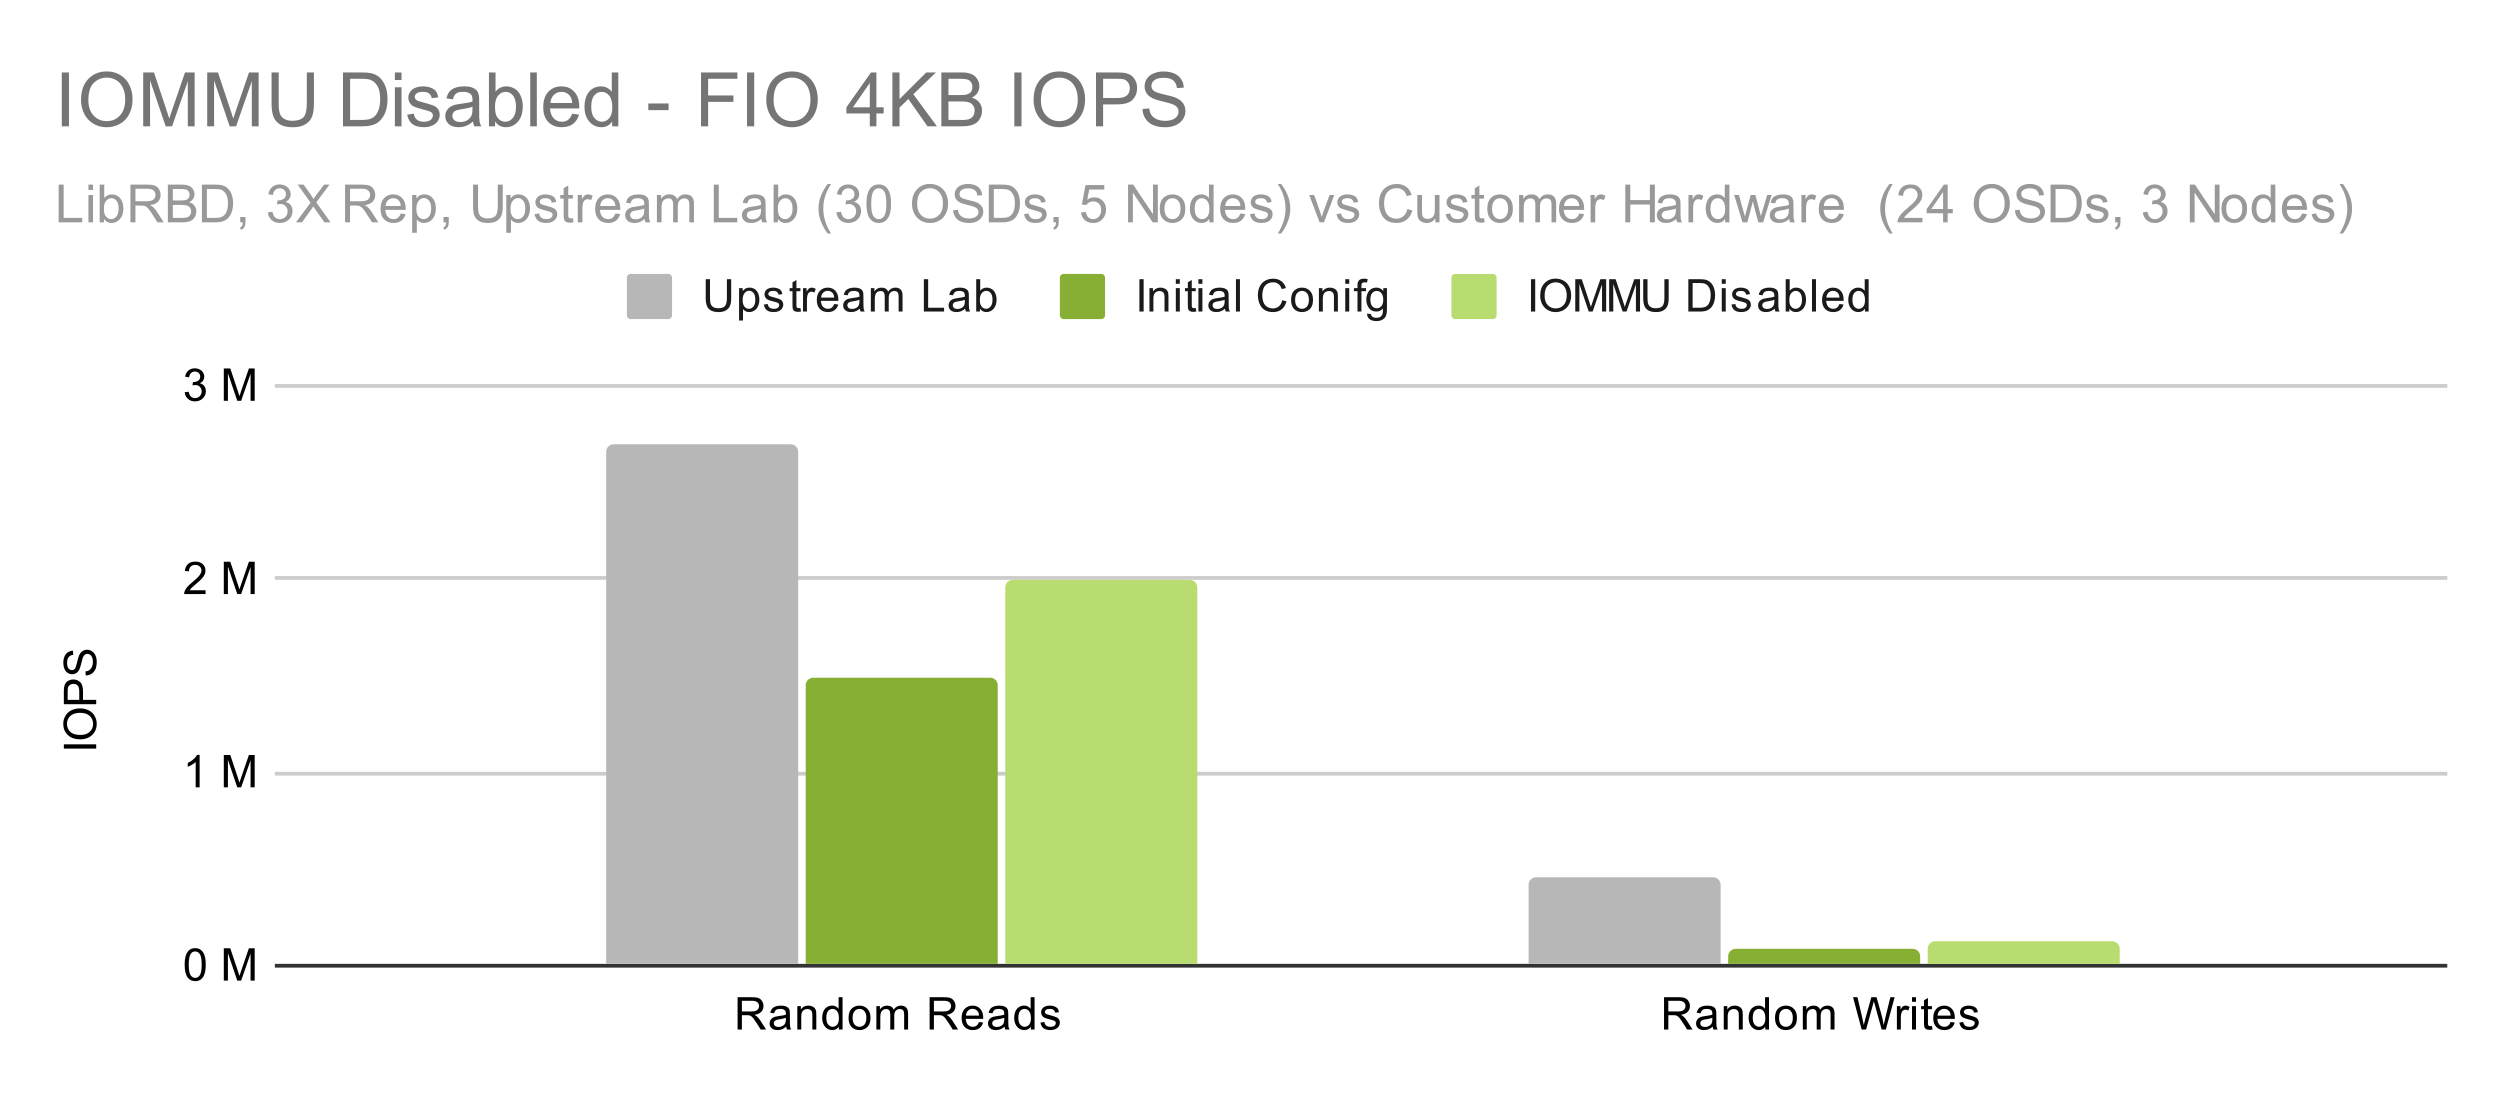<svg version="1.1" viewBox="0.0 0.0 664.0 291.0" fill="none" stroke="none" stroke-linecap="square" stroke-miterlimit="10" width="664" height="291" xmlns:xlink="http://www.w3.org/1999/xlink" xmlns="http://www.w3.org/2000/svg"><path fill="#ffffff" d="M0 0L664.0 0L664.0 291.0L0 291.0L0 0Z" fill-rule="nonzero"/><path stroke="#333333" stroke-width="1.0" stroke-linecap="butt" d="M73.5 256.5L649.5 256.5" fill-rule="nonzero"/><path stroke="#cccccc" stroke-width="1.0" stroke-linecap="butt" d="M73.5 205.5L649.5 205.5" fill-rule="nonzero"/><path stroke="#cccccc" stroke-width="1.0" stroke-linecap="butt" d="M73.5 153.5L649.5 153.5" fill-rule="nonzero"/><path stroke="#cccccc" stroke-width="1.0" stroke-linecap="butt" d="M73.5 102.5L649.5 102.5" fill-rule="nonzero"/><clipPath id="id_0"><path d="M73.55 102.45L649.45 102.45L649.45 256.45L73.55 256.45L73.55 102.45Z" clip-rule="nonzero"/></clipPath><path stroke="#000000" stroke-width="2.0" stroke-linecap="butt" stroke-opacity="0.0" clip-path="url(#id_0)" d="M212.0 256.0L161.0 256.0L161.0 120.0C161.0 118.895 161.895 118.0 163.0 118.0L210.0 118.0C211.105 118.0 212.0 118.895 212.0 120.0Z" fill-rule="nonzero"/><path fill="#b7b7b7" clip-path="url(#id_0)" d="M212.0 256.0L161.0 256.0L161.0 120.0C161.0 118.895 161.895 118.0 163.0 118.0L210.0 118.0C211.105 118.0 212.0 118.895 212.0 120.0Z" fill-rule="nonzero"/><path stroke="#000000" stroke-width="2.0" stroke-linecap="butt" stroke-opacity="0.0" clip-path="url(#id_0)" d="M457.0 256.0L406.0 256.0L406.0 235.0C406.0 233.895 406.895 233.0 408.0 233.0L455.0 233.0C456.105 233.0 457.0 233.895 457.0 235.0Z" fill-rule="nonzero"/><path fill="#b7b7b7" clip-path="url(#id_0)" d="M457.0 256.0L406.0 256.0L406.0 235.0C406.0 233.895 406.895 233.0 408.0 233.0L455.0 233.0C456.105 233.0 457.0 233.895 457.0 235.0Z" fill-rule="nonzero"/><path stroke="#000000" stroke-width="2.0" stroke-linecap="butt" stroke-opacity="0.0" clip-path="url(#id_0)" d="M265.0 256.0L214.0 256.0L214.0 182.0C214.0 180.895 214.895 180.0 216.0 180.0L263.0 180.0C264.105 180.0 265.0 180.895 265.0 182.0Z" fill-rule="nonzero"/><path fill="#87af34" clip-path="url(#id_0)" d="M265.0 256.0L214.0 256.0L214.0 182.0C214.0 180.895 214.895 180.0 216.0 180.0L263.0 180.0C264.105 180.0 265.0 180.895 265.0 182.0Z" fill-rule="nonzero"/><path stroke="#000000" stroke-width="2.0" stroke-linecap="butt" stroke-opacity="0.0" clip-path="url(#id_0)" d="M510.0 256.0L459.0 256.0L459.0 254.0C459.0 252.895 459.895 252.0 461.0 252.0L508.0 252.0C509.105 252.0 510.0 252.895 510.0 254.0Z" fill-rule="nonzero"/><path fill="#87af34" clip-path="url(#id_0)" d="M510.0 256.0L459.0 256.0L459.0 254.0C459.0 252.895 459.895 252.0 461.0 252.0L508.0 252.0C509.105 252.0 510.0 252.895 510.0 254.0Z" fill-rule="nonzero"/><path stroke="#000000" stroke-width="2.0" stroke-linecap="butt" stroke-opacity="0.0" clip-path="url(#id_0)" d="M318.0 256.0L267.0 256.0L267.0 156.0C267.0 154.895 267.895 154.0 269.0 154.0L316.0 154.0C317.105 154.0 318.0 154.895 318.0 156.0Z" fill-rule="nonzero"/><path fill="#b9dc71" clip-path="url(#id_0)" d="M318.0 256.0L267.0 256.0L267.0 156.0C267.0 154.895 267.895 154.0 269.0 154.0L316.0 154.0C317.105 154.0 318.0 154.895 318.0 156.0Z" fill-rule="nonzero"/><path stroke="#000000" stroke-width="2.0" stroke-linecap="butt" stroke-opacity="0.0" clip-path="url(#id_0)" d="M563.0 256.0L512.0 256.0L512.0 252.0C512.0 250.895 512.895 250.0 514.0 250.0L561.0 250.0C562.105 250.0 563.0 250.895 563.0 252.0Z" fill-rule="nonzero"/><path fill="#b9dc71" clip-path="url(#id_0)" d="M563.0 256.0L512.0 256.0L512.0 252.0C512.0 250.895 512.895 250.0 514.0 250.0L561.0 250.0C562.105 250.0 563.0 250.895 563.0 252.0Z" fill-rule="nonzero"/><path fill="#000000" d="M25.55 198.825L16.956 198.825L16.956 197.7L25.55 197.7L25.55 198.825ZM21.363 196.372Q19.222 196.372 18.019 195.231Q16.8 194.075 16.8 192.262Q16.8 191.059 17.378 190.106Q17.941 189.153 18.956 188.653Q19.972 188.153 21.269 188.153Q22.566 188.153 23.597 188.684Q24.628 189.216 25.159 190.184Q25.691 191.137 25.691 192.262Q25.691 193.481 25.113 194.434Q24.519 195.387 23.519 195.887Q22.503 196.372 21.363 196.372ZM21.378 195.2Q22.941 195.2 23.831 194.372Q24.722 193.528 24.722 192.262Q24.722 190.981 23.831 190.153Q22.925 189.325 21.253 189.325Q20.206 189.325 19.425 189.684Q18.644 190.028 18.222 190.716Q17.784 191.403 17.784 192.247Q17.784 193.45 18.613 194.325Q19.441 195.2 21.378 195.2ZM25.55 187.028L16.956 187.028L16.956 183.778Q16.956 182.934 17.034 182.481Q17.144 181.841 17.441 181.419Q17.738 180.981 18.269 180.731Q18.8 180.466 19.441 180.466Q20.534 180.466 21.3 181.169Q22.05 181.856 22.05 183.684L22.05 185.887L25.55 185.887L25.55 187.028ZM21.05 185.887L21.05 183.669Q21.05 182.559 20.644 182.106Q20.222 181.637 19.472 181.637Q18.941 181.637 18.566 181.919Q18.175 182.184 18.05 182.622Q17.972 182.919 17.972 183.684L17.972 185.887L21.05 185.887ZM22.784 179.403L22.691 178.341Q23.347 178.262 23.753 177.981Q24.159 177.7 24.425 177.122Q24.675 176.528 24.675 175.794Q24.675 175.153 24.488 174.653Q24.284 174.153 23.956 173.919Q23.613 173.669 23.222 173.669Q22.816 173.669 22.519 173.903Q22.206 174.137 22.003 174.669Q21.863 175.028 21.581 176.216Q21.3 177.387 21.05 177.856Q20.722 178.481 20.253 178.778Q19.769 179.075 19.175 179.075Q18.534 179.075 17.972 178.716Q17.394 178.341 17.113 177.637Q16.816 176.919 16.816 176.059Q16.816 175.106 17.128 174.372Q17.425 173.637 18.034 173.247Q18.628 172.856 19.378 172.825L19.456 173.919Q18.644 174.012 18.238 174.528Q17.816 175.028 17.816 176.012Q17.816 177.044 18.191 177.512Q18.566 177.981 19.097 177.981Q19.566 177.981 19.863 177.653Q20.159 177.325 20.472 175.95Q20.784 174.559 21.019 174.044Q21.378 173.294 21.909 172.934Q22.425 172.575 23.128 172.575Q23.816 172.575 24.425 172.966Q25.019 173.356 25.363 174.091Q25.691 174.825 25.691 175.747Q25.691 176.919 25.363 177.716Q25.019 178.497 24.331 178.95Q23.644 179.387 22.784 179.403Z" fill-rule="nonzero"/><path fill="#000000" d="M49.05 256.216Q49.05 254.684 49.362 253.763Q49.675 252.825 50.284 252.325Q50.909 251.825 51.847 251.825Q52.534 251.825 53.05 252.106Q53.581 252.388 53.925 252.919Q54.269 253.434 54.456 254.184Q54.644 254.934 54.644 256.216Q54.644 257.731 54.331 258.653Q54.034 259.575 53.409 260.091Q52.8 260.591 51.847 260.591Q50.612 260.591 49.894 259.7Q49.05 258.637 49.05 256.216ZM50.128 256.216Q50.128 258.325 50.628 259.028Q51.128 259.731 51.847 259.731Q52.581 259.731 53.066 259.028Q53.566 258.325 53.566 256.216Q53.566 254.091 53.066 253.403Q52.581 252.7 51.831 252.7Q51.112 252.7 50.675 253.309Q50.128 254.091 50.128 256.216ZM59.441 260.45L59.441 251.856L61.159 251.856L63.191 257.934Q63.472 258.794 63.597 259.216Q63.737 258.747 64.05 257.841L66.112 251.856L67.644 251.856L67.644 260.45L66.55 260.45L66.55 253.263L64.05 260.45L63.019 260.45L60.534 253.138L60.534 260.45L59.441 260.45Z" fill-rule="nonzero"/><path fill="#000000" d="M53.019 209.117L51.972 209.117L51.972 202.398Q51.581 202.757 50.956 203.132Q50.347 203.492 49.862 203.664L49.862 202.648Q50.737 202.226 51.394 201.648Q52.066 201.054 52.347 200.492L53.019 200.492L53.019 209.117ZM59.441 209.117L59.441 200.523L61.159 200.523L63.191 206.601Q63.472 207.46 63.597 207.882Q63.737 207.414 64.05 206.507L66.112 200.523L67.644 200.523L67.644 209.117L66.55 209.117L66.55 201.929L64.05 209.117L63.019 209.117L60.534 201.804L60.534 209.117L59.441 209.117Z" fill-rule="nonzero"/><path fill="#000000" d="M54.597 156.768L54.597 157.783L48.909 157.783Q48.909 157.408 49.034 157.049Q49.253 156.471 49.722 155.908Q50.206 155.346 51.112 154.611Q52.519 153.455 53.003 152.783Q53.503 152.111 53.503 151.518Q53.503 150.893 53.05 150.471Q52.597 150.033 51.878 150.033Q51.112 150.033 50.659 150.486Q50.206 150.94 50.191 151.752L49.112 151.643Q49.222 150.424 49.941 149.799Q50.675 149.158 51.909 149.158Q53.144 149.158 53.862 149.846Q54.581 150.533 54.581 151.549Q54.581 152.065 54.362 152.565Q54.159 153.049 53.659 153.611Q53.175 154.158 52.05 155.111Q51.097 155.908 50.816 156.205Q50.55 156.486 50.378 156.768L54.597 156.768ZM59.441 157.783L59.441 149.19L61.159 149.19L63.191 155.268Q63.472 156.127 63.597 156.549Q63.737 156.08 64.05 155.174L66.112 149.19L67.644 149.19L67.644 157.783L66.55 157.783L66.55 150.596L64.05 157.783L63.019 157.783L60.534 150.471L60.534 157.783L59.441 157.783Z" fill-rule="nonzero"/><path fill="#000000" d="M49.05 104.184L50.112 104.044Q50.284 104.934 50.722 105.341Q51.159 105.731 51.784 105.731Q52.534 105.731 53.05 105.216Q53.566 104.7 53.566 103.934Q53.566 103.216 53.081 102.747Q52.612 102.263 51.878 102.263Q51.581 102.263 51.128 102.388L51.253 101.45Q51.362 101.466 51.425 101.466Q52.097 101.466 52.628 101.122Q53.175 100.763 53.175 100.028Q53.175 99.45 52.784 99.075Q52.394 98.684 51.769 98.684Q51.159 98.684 50.737 99.075Q50.331 99.466 50.222 100.231L49.159 100.044Q49.347 98.997 50.034 98.419Q50.722 97.825 51.737 97.825Q52.441 97.825 53.034 98.138Q53.628 98.434 53.941 98.95Q54.253 99.466 54.253 100.059Q54.253 100.606 53.956 101.075Q53.659 101.528 53.081 101.794Q53.831 101.966 54.253 102.528Q54.675 103.075 54.675 103.919Q54.675 105.044 53.847 105.825Q53.034 106.606 51.784 106.606Q50.659 106.606 49.909 105.934Q49.159 105.247 49.05 104.184ZM59.441 106.45L59.441 97.856L61.159 97.856L63.191 103.934Q63.472 104.794 63.597 105.216Q63.737 104.747 64.05 103.841L66.112 97.856L67.644 97.856L67.644 106.45L66.55 106.45L66.55 99.263L64.05 106.45L63.019 106.45L60.534 99.138L60.534 106.45L59.441 106.45Z" fill-rule="nonzero"/><path fill="#000000" d="M195.906 273.45L195.906 264.856L199.718 264.856Q200.874 264.856 201.468 265.091Q202.062 265.325 202.421 265.919Q202.781 266.497 202.781 267.2Q202.781 268.122 202.187 268.747Q201.593 269.372 200.359 269.544Q200.812 269.762 201.046 269.966Q201.546 270.419 201.984 271.106L203.484 273.45L202.046 273.45L200.921 271.669Q200.421 270.887 200.093 270.481Q199.781 270.075 199.515 269.919Q199.265 269.747 198.999 269.669Q198.812 269.637 198.374 269.637L197.046 269.637L197.046 273.45L195.906 273.45ZM197.046 268.653L199.499 268.653Q200.265 268.653 200.702 268.497Q201.156 268.325 201.374 267.981Q201.609 267.622 201.609 267.2Q201.609 266.591 201.156 266.2Q200.718 265.809 199.765 265.809L197.046 265.809L197.046 268.653ZM208.827 272.684Q208.234 273.184 207.687 273.387Q207.156 273.591 206.531 273.591Q205.499 273.591 204.952 273.091Q204.406 272.591 204.406 271.809Q204.406 271.356 204.609 270.981Q204.812 270.591 205.156 270.372Q205.499 270.137 205.921 270.028Q206.218 269.934 206.859 269.856Q208.124 269.716 208.734 269.497Q208.734 269.278 208.734 269.231Q208.734 268.575 208.437 268.309Q208.031 267.966 207.234 267.966Q206.499 267.966 206.14 268.231Q205.781 268.481 205.609 269.137L204.577 268.997Q204.718 268.341 205.046 267.934Q205.374 267.528 205.984 267.309Q206.593 267.091 207.39 267.091Q208.187 267.091 208.687 267.278Q209.187 267.466 209.421 267.747Q209.656 268.028 209.749 268.466Q209.796 268.731 209.796 269.434L209.796 270.841Q209.796 272.309 209.859 272.7Q209.937 273.091 210.14 273.45L209.031 273.45Q208.874 273.122 208.827 272.684ZM208.734 270.325Q208.156 270.559 207.015 270.731Q206.359 270.825 206.093 270.95Q205.827 271.059 205.671 271.278Q205.531 271.497 205.531 271.778Q205.531 272.2 205.843 272.481Q206.171 272.762 206.781 272.762Q207.39 272.762 207.859 272.497Q208.343 272.231 208.562 271.762Q208.734 271.403 208.734 270.716L208.734 270.325ZM211.765 273.45L211.765 267.231L212.702 267.231L212.702 268.106Q213.39 267.091 214.687 267.091Q215.249 267.091 215.718 267.294Q216.202 267.497 216.437 267.825Q216.671 268.153 216.765 268.591Q216.812 268.887 216.812 269.622L216.812 273.45L215.765 273.45L215.765 269.669Q215.765 269.012 215.64 268.7Q215.515 268.387 215.202 268.2Q214.89 267.997 214.468 267.997Q213.796 267.997 213.296 268.434Q212.812 268.856 212.812 270.044L212.812 273.45L211.765 273.45ZM222.796 273.45L222.796 272.669Q222.202 273.591 221.062 273.591Q220.312 273.591 219.687 273.184Q219.062 272.762 218.718 272.028Q218.374 271.294 218.374 270.341Q218.374 269.419 218.687 268.653Q218.999 267.887 219.624 267.497Q220.249 267.091 221.015 267.091Q221.577 267.091 222.015 267.325Q222.452 267.559 222.734 267.934L222.734 264.856L223.781 264.856L223.781 273.45L222.796 273.45ZM219.468 270.341Q219.468 271.544 219.968 272.137Q220.468 272.716 221.156 272.716Q221.843 272.716 222.327 272.153Q222.812 271.591 222.812 270.434Q222.812 269.153 222.312 268.559Q221.827 267.966 221.109 267.966Q220.406 267.966 219.937 268.544Q219.468 269.106 219.468 270.341ZM225.374 270.341Q225.374 268.606 226.327 267.778Q227.124 267.091 228.281 267.091Q229.562 267.091 230.374 267.934Q231.202 268.762 231.202 270.247Q231.202 271.45 230.843 272.137Q230.484 272.825 229.781 273.216Q229.093 273.591 228.281 273.591Q226.984 273.591 226.171 272.762Q225.374 271.919 225.374 270.341ZM226.452 270.341Q226.452 271.528 226.968 272.122Q227.499 272.716 228.281 272.716Q229.077 272.716 229.593 272.122Q230.109 271.528 230.109 270.309Q230.109 269.153 229.577 268.559Q229.062 267.966 228.281 267.966Q227.499 267.966 226.968 268.559Q226.452 269.137 226.452 270.341ZM232.765 273.45L232.765 267.231L233.702 267.231L233.702 268.106Q233.999 267.637 234.484 267.372Q234.968 267.091 235.593 267.091Q236.281 267.091 236.718 267.372Q237.171 267.653 237.343 268.169Q238.093 267.091 239.265 267.091Q240.202 267.091 240.687 267.606Q241.187 268.106 241.187 269.184L241.187 273.45L240.14 273.45L240.14 269.528Q240.14 268.903 240.031 268.622Q239.937 268.341 239.671 268.169Q239.406 267.997 239.031 267.997Q238.374 267.997 237.937 268.434Q237.515 268.872 237.515 269.841L237.515 273.45L236.452 273.45L236.452 269.403Q236.452 268.7 236.187 268.356Q235.937 267.997 235.359 267.997Q234.906 267.997 234.531 268.231Q234.156 268.466 233.984 268.919Q233.812 269.372 233.812 270.216L233.812 273.45L232.765 273.45ZM246.906 273.45L246.906 264.856L250.718 264.856Q251.874 264.856 252.468 265.091Q253.062 265.325 253.421 265.919Q253.781 266.497 253.781 267.2Q253.781 268.122 253.187 268.747Q252.593 269.372 251.359 269.544Q251.812 269.762 252.046 269.966Q252.546 270.419 252.984 271.106L254.484 273.45L253.046 273.45L251.921 271.669Q251.421 270.887 251.093 270.481Q250.781 270.075 250.515 269.919Q250.265 269.747 249.999 269.669Q249.812 269.637 249.374 269.637L248.046 269.637L248.046 273.45L246.906 273.45ZM248.046 268.653L250.499 268.653Q251.265 268.653 251.702 268.497Q252.156 268.325 252.374 267.981Q252.609 267.622 252.609 267.2Q252.609 266.591 252.156 266.2Q251.718 265.809 250.765 265.809L248.046 265.809L248.046 268.653ZM260.015 271.45L261.109 271.575Q260.859 272.528 260.156 273.059Q259.452 273.591 258.374 273.591Q257.015 273.591 256.202 272.747Q255.406 271.903 255.406 270.387Q255.406 268.825 256.218 267.966Q257.031 267.091 258.312 267.091Q259.562 267.091 260.343 267.934Q261.14 268.778 261.14 270.325Q261.14 270.419 261.14 270.606L256.499 270.606Q256.562 271.637 257.077 272.184Q257.593 272.716 258.374 272.716Q258.952 272.716 259.359 272.419Q259.781 272.106 260.015 271.45ZM256.562 269.747L260.031 269.747Q259.968 268.95 259.64 268.559Q259.124 267.95 258.327 267.95Q257.593 267.95 257.093 268.434Q256.609 268.919 256.562 269.747ZM266.827 272.684Q266.234 273.184 265.687 273.387Q265.156 273.591 264.531 273.591Q263.499 273.591 262.952 273.091Q262.406 272.591 262.406 271.809Q262.406 271.356 262.609 270.981Q262.812 270.591 263.156 270.372Q263.499 270.137 263.921 270.028Q264.218 269.934 264.859 269.856Q266.124 269.716 266.734 269.497Q266.734 269.278 266.734 269.231Q266.734 268.575 266.437 268.309Q266.031 267.966 265.234 267.966Q264.499 267.966 264.14 268.231Q263.781 268.481 263.609 269.137L262.577 268.997Q262.718 268.341 263.046 267.934Q263.374 267.528 263.984 267.309Q264.593 267.091 265.39 267.091Q266.187 267.091 266.687 267.278Q267.187 267.466 267.421 267.747Q267.656 268.028 267.749 268.466Q267.796 268.731 267.796 269.434L267.796 270.841Q267.796 272.309 267.859 272.7Q267.937 273.091 268.14 273.45L267.031 273.45Q266.874 273.122 266.827 272.684ZM266.734 270.325Q266.156 270.559 265.015 270.731Q264.359 270.825 264.093 270.95Q263.827 271.059 263.671 271.278Q263.531 271.497 263.531 271.778Q263.531 272.2 263.843 272.481Q264.171 272.762 264.781 272.762Q265.39 272.762 265.859 272.497Q266.343 272.231 266.562 271.762Q266.734 271.403 266.734 270.716L266.734 270.325ZM273.796 273.45L273.796 272.669Q273.202 273.591 272.062 273.591Q271.312 273.591 270.687 273.184Q270.062 272.762 269.718 272.028Q269.374 271.294 269.374 270.341Q269.374 269.419 269.687 268.653Q269.999 267.887 270.624 267.497Q271.249 267.091 272.015 267.091Q272.577 267.091 273.015 267.325Q273.452 267.559 273.734 267.934L273.734 264.856L274.781 264.856L274.781 273.45L273.796 273.45ZM270.468 270.341Q270.468 271.544 270.968 272.137Q271.468 272.716 272.156 272.716Q272.843 272.716 273.327 272.153Q273.812 271.591 273.812 270.434Q273.812 269.153 273.312 268.559Q272.827 267.966 272.109 267.966Q271.406 267.966 270.937 268.544Q270.468 269.106 270.468 270.341ZM276.343 271.591L277.374 271.434Q277.468 272.059 277.859 272.387Q278.265 272.716 278.999 272.716Q279.718 272.716 280.062 272.434Q280.421 272.137 280.421 271.731Q280.421 271.372 280.109 271.169Q279.89 271.028 279.031 270.809Q277.874 270.512 277.421 270.309Q276.984 270.091 276.749 269.716Q276.515 269.341 276.515 268.872Q276.515 268.466 276.702 268.106Q276.89 267.747 277.218 267.512Q277.468 267.341 277.89 267.216Q278.312 267.091 278.812 267.091Q279.531 267.091 280.077 267.309Q280.64 267.512 280.906 267.872Q281.171 268.231 281.265 268.825L280.234 268.966Q280.171 268.497 279.827 268.231Q279.499 267.95 278.874 267.95Q278.156 267.95 277.843 268.2Q277.531 268.434 277.531 268.762Q277.531 268.966 277.656 269.122Q277.796 269.294 278.062 269.403Q278.218 269.466 278.999 269.669Q280.124 269.981 280.562 270.169Q280.999 270.356 281.249 270.716Q281.499 271.075 281.499 271.622Q281.499 272.153 281.187 272.622Q280.89 273.075 280.312 273.341Q279.734 273.591 278.999 273.591Q277.781 273.591 277.14 273.091Q276.515 272.575 276.343 271.591Z" fill-rule="nonzero"/><path fill="#000000" d="M441.969 273.45L441.969 264.856L445.782 264.856Q446.938 264.856 447.532 265.091Q448.126 265.325 448.485 265.919Q448.844 266.497 448.844 267.2Q448.844 268.122 448.251 268.747Q447.657 269.372 446.423 269.544Q446.876 269.762 447.11 269.966Q447.61 270.419 448.048 271.106L449.548 273.45L448.11 273.45L446.985 271.669Q446.485 270.887 446.157 270.481Q445.844 270.075 445.579 269.919Q445.329 269.747 445.063 269.669Q444.876 269.637 444.438 269.637L443.11 269.637L443.11 273.45L441.969 273.45ZM443.11 268.653L445.563 268.653Q446.329 268.653 446.766 268.497Q447.219 268.325 447.438 267.981Q447.673 267.622 447.673 267.2Q447.673 266.591 447.219 266.2Q446.782 265.809 445.829 265.809L443.11 265.809L443.11 268.653ZM454.891 272.684Q454.298 273.184 453.751 273.387Q453.219 273.591 452.594 273.591Q451.563 273.591 451.016 273.091Q450.469 272.591 450.469 271.809Q450.469 271.356 450.673 270.981Q450.876 270.591 451.219 270.372Q451.563 270.137 451.985 270.028Q452.282 269.934 452.923 269.856Q454.188 269.716 454.798 269.497Q454.798 269.278 454.798 269.231Q454.798 268.575 454.501 268.309Q454.094 267.966 453.298 267.966Q452.563 267.966 452.204 268.231Q451.844 268.481 451.673 269.137L450.641 268.997Q450.782 268.341 451.11 267.934Q451.438 267.528 452.048 267.309Q452.657 267.091 453.454 267.091Q454.251 267.091 454.751 267.278Q455.251 267.466 455.485 267.747Q455.719 268.028 455.813 268.466Q455.86 268.731 455.86 269.434L455.86 270.841Q455.86 272.309 455.923 272.7Q456.001 273.091 456.204 273.45L455.094 273.45Q454.938 273.122 454.891 272.684ZM454.798 270.325Q454.219 270.559 453.079 270.731Q452.423 270.825 452.157 270.95Q451.891 271.059 451.735 271.278Q451.594 271.497 451.594 271.778Q451.594 272.2 451.907 272.481Q452.235 272.762 452.844 272.762Q453.454 272.762 453.923 272.497Q454.407 272.231 454.626 271.762Q454.798 271.403 454.798 270.716L454.798 270.325ZM457.829 273.45L457.829 267.231L458.766 267.231L458.766 268.106Q459.454 267.091 460.751 267.091Q461.313 267.091 461.782 267.294Q462.266 267.497 462.501 267.825Q462.735 268.153 462.829 268.591Q462.876 268.887 462.876 269.622L462.876 273.45L461.829 273.45L461.829 269.669Q461.829 269.012 461.704 268.7Q461.579 268.387 461.266 268.2Q460.954 267.997 460.532 267.997Q459.86 267.997 459.36 268.434Q458.876 268.856 458.876 270.044L458.876 273.45L457.829 273.45ZM468.86 273.45L468.86 272.669Q468.266 273.591 467.126 273.591Q466.376 273.591 465.751 273.184Q465.126 272.762 464.782 272.028Q464.438 271.294 464.438 270.341Q464.438 269.419 464.751 268.653Q465.063 267.887 465.688 267.497Q466.313 267.091 467.079 267.091Q467.641 267.091 468.079 267.325Q468.516 267.559 468.798 267.934L468.798 264.856L469.844 264.856L469.844 273.45L468.86 273.45ZM465.532 270.341Q465.532 271.544 466.032 272.137Q466.532 272.716 467.219 272.716Q467.907 272.716 468.391 272.153Q468.876 271.591 468.876 270.434Q468.876 269.153 468.376 268.559Q467.891 267.966 467.173 267.966Q466.469 267.966 466.001 268.544Q465.532 269.106 465.532 270.341ZM471.438 270.341Q471.438 268.606 472.391 267.778Q473.188 267.091 474.344 267.091Q475.626 267.091 476.438 267.934Q477.266 268.762 477.266 270.247Q477.266 271.45 476.907 272.137Q476.548 272.825 475.844 273.216Q475.157 273.591 474.344 273.591Q473.048 273.591 472.235 272.762Q471.438 271.919 471.438 270.341ZM472.516 270.341Q472.516 271.528 473.032 272.122Q473.563 272.716 474.344 272.716Q475.141 272.716 475.657 272.122Q476.173 271.528 476.173 270.309Q476.173 269.153 475.641 268.559Q475.126 267.966 474.344 267.966Q473.563 267.966 473.032 268.559Q472.516 269.137 472.516 270.341ZM478.829 273.45L478.829 267.231L479.766 267.231L479.766 268.106Q480.063 267.637 480.548 267.372Q481.032 267.091 481.657 267.091Q482.344 267.091 482.782 267.372Q483.235 267.653 483.407 268.169Q484.157 267.091 485.329 267.091Q486.266 267.091 486.751 267.606Q487.251 268.106 487.251 269.184L487.251 273.45L486.204 273.45L486.204 269.528Q486.204 268.903 486.094 268.622Q486.001 268.341 485.735 268.169Q485.469 267.997 485.094 267.997Q484.438 267.997 484.001 268.434Q483.579 268.872 483.579 269.841L483.579 273.45L482.516 273.45L482.516 269.403Q482.516 268.7 482.251 268.356Q482.001 267.997 481.423 267.997Q480.969 267.997 480.594 268.231Q480.219 268.466 480.048 268.919Q479.876 269.372 479.876 270.216L479.876 273.45L478.829 273.45ZM494.454 273.45L492.173 264.856L493.344 264.856L494.657 270.497Q494.86 271.372 495.016 272.247Q495.344 270.872 495.407 270.653L497.032 264.856L498.407 264.856L499.641 269.2Q500.094 270.825 500.313 272.247Q500.469 271.434 500.735 270.372L502.079 264.856L503.219 264.856L500.876 273.45L499.766 273.45L497.969 266.903Q497.735 266.091 497.688 265.903Q497.563 266.481 497.438 266.903L495.626 273.45L494.454 273.45ZM503.813 273.45L503.813 267.231L504.766 267.231L504.766 268.169Q505.126 267.512 505.423 267.309Q505.735 267.091 506.11 267.091Q506.641 267.091 507.188 267.419L506.829 268.403Q506.438 268.169 506.063 268.169Q505.704 268.169 505.423 268.387Q505.157 268.591 505.048 268.966Q504.86 269.528 504.86 270.184L504.86 273.45L503.813 273.45ZM507.829 266.075L507.829 264.856L508.891 264.856L508.891 266.075L507.829 266.075ZM507.829 273.45L507.829 267.231L508.891 267.231L508.891 273.45L507.829 273.45ZM513.126 272.512L513.282 273.434Q512.829 273.528 512.485 273.528Q511.907 273.528 511.594 273.356Q511.282 273.169 511.141 272.872Q511.016 272.575 511.016 271.622L511.016 268.044L510.251 268.044L510.251 267.231L511.016 267.231L511.016 265.684L512.063 265.059L512.063 267.231L513.126 267.231L513.126 268.044L512.063 268.044L512.063 271.684Q512.063 272.137 512.11 272.262Q512.173 272.387 512.298 272.466Q512.423 272.544 512.657 272.544Q512.844 272.544 513.126 272.512ZM518.079 271.45L519.173 271.575Q518.923 272.528 518.219 273.059Q517.516 273.591 516.438 273.591Q515.079 273.591 514.266 272.747Q513.469 271.903 513.469 270.387Q513.469 268.825 514.282 267.966Q515.094 267.091 516.376 267.091Q517.626 267.091 518.407 267.934Q519.204 268.778 519.204 270.325Q519.204 270.419 519.204 270.606L514.563 270.606Q514.626 271.637 515.141 272.184Q515.657 272.716 516.438 272.716Q517.016 272.716 517.423 272.419Q517.844 272.106 518.079 271.45ZM514.626 269.747L518.094 269.747Q518.032 268.95 517.704 268.559Q517.188 267.95 516.391 267.95Q515.657 267.95 515.157 268.434Q514.673 268.919 514.626 269.747ZM520.407 271.591L521.438 271.434Q521.532 272.059 521.923 272.387Q522.329 272.716 523.063 272.716Q523.782 272.716 524.126 272.434Q524.485 272.137 524.485 271.731Q524.485 271.372 524.173 271.169Q523.954 271.028 523.094 270.809Q521.938 270.512 521.485 270.309Q521.048 270.091 520.813 269.716Q520.579 269.341 520.579 268.872Q520.579 268.466 520.766 268.106Q520.954 267.747 521.282 267.512Q521.532 267.341 521.954 267.216Q522.376 267.091 522.876 267.091Q523.594 267.091 524.141 267.309Q524.704 267.512 524.969 267.872Q525.235 268.231 525.329 268.825L524.298 268.966Q524.235 268.497 523.891 268.231Q523.563 267.95 522.938 267.95Q522.219 267.95 521.907 268.2Q521.594 268.434 521.594 268.762Q521.594 268.966 521.719 269.122Q521.86 269.294 522.126 269.403Q522.282 269.466 523.063 269.669Q524.188 269.981 524.626 270.169Q525.063 270.356 525.313 270.716Q525.563 271.075 525.563 271.622Q525.563 272.153 525.251 272.622Q524.954 273.075 524.376 273.341Q523.798 273.591 523.063 273.591Q521.844 273.591 521.204 273.091Q520.579 272.575 520.407 271.591Z" fill-rule="nonzero"/><path fill="#b7b7b7" d="M166.5 73.75C166.5 73.198 166.948 72.75 167.5 72.75L177.5 72.75C178.052 72.75 178.5 73.198 178.5 73.75L178.5 83.75C178.5 84.302 178.052 84.75 177.5 84.75L167.5 84.75C166.948 84.75 166.5 84.302 166.5 83.75Z" fill-rule="nonzero"/><path fill="#1a1a1a" d="M193.062 74.156L194.203 74.156L194.203 79.125Q194.203 80.422 193.906 81.188Q193.609 81.938 192.844 82.422Q192.078 82.891 190.844 82.891Q189.641 82.891 188.859 82.484Q188.094 82.062 187.766 81.281Q187.438 80.484 187.438 79.125L187.438 74.156L188.578 74.156L188.578 79.109Q188.578 80.234 188.781 80.766Q189.0 81.297 189.5 81.594Q190.016 81.875 190.75 81.875Q192.0 81.875 192.531 81.312Q193.062 80.734 193.062 79.109L193.062 74.156ZM196.297 85.141L196.297 76.531L197.25 76.531L197.25 77.328Q197.594 76.859 198.016 76.625Q198.453 76.391 199.062 76.391Q199.859 76.391 200.469 76.797Q201.078 77.203 201.375 77.953Q201.688 78.703 201.688 79.594Q201.688 80.547 201.344 81.312Q201.016 82.078 200.359 82.484Q199.703 82.891 198.984 82.891Q198.453 82.891 198.031 82.672Q197.609 82.438 197.344 82.109L197.344 85.141L196.297 85.141ZM197.25 79.672Q197.25 80.875 197.734 81.453Q198.219 82.016 198.906 82.016Q199.609 82.016 200.109 81.422Q200.609 80.828 200.609 79.578Q200.609 78.391 200.125 77.812Q199.641 77.219 198.953 77.219Q198.281 77.219 197.766 77.844Q197.25 78.469 197.25 79.672ZM202.875 80.891L203.906 80.734Q204.0 81.359 204.391 81.688Q204.797 82.016 205.531 82.016Q206.25 82.016 206.594 81.734Q206.953 81.438 206.953 81.031Q206.953 80.672 206.641 80.469Q206.422 80.328 205.562 80.109Q204.406 79.812 203.953 79.609Q203.516 79.391 203.281 79.016Q203.047 78.641 203.047 78.172Q203.047 77.766 203.234 77.406Q203.422 77.047 203.75 76.812Q204.0 76.641 204.422 76.516Q204.844 76.391 205.344 76.391Q206.062 76.391 206.609 76.609Q207.172 76.812 207.438 77.172Q207.703 77.531 207.797 78.125L206.766 78.266Q206.703 77.797 206.359 77.531Q206.031 77.25 205.406 77.25Q204.688 77.25 204.375 77.5Q204.062 77.734 204.062 78.062Q204.062 78.266 204.188 78.422Q204.328 78.594 204.594 78.703Q204.75 78.766 205.531 78.969Q206.656 79.281 207.094 79.469Q207.531 79.656 207.781 80.016Q208.031 80.375 208.031 80.922Q208.031 81.453 207.719 81.922Q207.422 82.375 206.844 82.641Q206.266 82.891 205.531 82.891Q204.312 82.891 203.672 82.391Q203.047 81.875 202.875 80.891ZM212.594 81.812L212.75 82.734Q212.297 82.828 211.953 82.828Q211.375 82.828 211.062 82.656Q210.75 82.469 210.609 82.172Q210.484 81.875 210.484 80.922L210.484 77.344L209.719 77.344L209.719 76.531L210.484 76.531L210.484 74.984L211.531 74.359L211.531 76.531L212.594 76.531L212.594 77.344L211.531 77.344L211.531 80.984Q211.531 81.438 211.578 81.562Q211.641 81.688 211.766 81.766Q211.891 81.844 212.125 81.844Q212.312 81.844 212.594 81.812ZM213.281 82.75L213.281 76.531L214.234 76.531L214.234 77.469Q214.594 76.812 214.891 76.609Q215.203 76.391 215.578 76.391Q216.109 76.391 216.656 76.719L216.297 77.703Q215.906 77.469 215.531 77.469Q215.172 77.469 214.891 77.688Q214.625 77.891 214.516 78.266Q214.328 78.828 214.328 79.484L214.328 82.75L213.281 82.75ZM221.547 80.75L222.641 80.875Q222.391 81.828 221.688 82.359Q220.984 82.891 219.906 82.891Q218.547 82.891 217.734 82.047Q216.938 81.203 216.938 79.688Q216.938 78.125 217.75 77.266Q218.562 76.391 219.844 76.391Q221.094 76.391 221.875 77.234Q222.672 78.078 222.672 79.625Q222.672 79.719 222.672 79.906L218.031 79.906Q218.094 80.938 218.609 81.484Q219.125 82.016 219.906 82.016Q220.484 82.016 220.891 81.719Q221.312 81.406 221.547 80.75ZM218.094 79.047L221.562 79.047Q221.5 78.25 221.172 77.859Q220.656 77.25 219.859 77.25Q219.125 77.25 218.625 77.734Q218.141 78.219 218.094 79.047ZM228.359 81.984Q227.766 82.484 227.219 82.688Q226.688 82.891 226.062 82.891Q225.031 82.891 224.484 82.391Q223.938 81.891 223.938 81.109Q223.938 80.656 224.141 80.281Q224.344 79.891 224.688 79.672Q225.031 79.438 225.453 79.328Q225.75 79.234 226.391 79.156Q227.656 79.016 228.266 78.797Q228.266 78.578 228.266 78.531Q228.266 77.875 227.969 77.609Q227.562 77.266 226.766 77.266Q226.031 77.266 225.672 77.531Q225.312 77.781 225.141 78.438L224.109 78.297Q224.25 77.641 224.578 77.234Q224.906 76.828 225.516 76.609Q226.125 76.391 226.922 76.391Q227.719 76.391 228.219 76.578Q228.719 76.766 228.953 77.047Q229.188 77.328 229.281 77.766Q229.328 78.031 229.328 78.734L229.328 80.141Q229.328 81.609 229.391 82.0Q229.469 82.391 229.672 82.75L228.562 82.75Q228.406 82.422 228.359 81.984ZM228.266 79.625Q227.688 79.859 226.547 80.031Q225.891 80.125 225.625 80.25Q225.359 80.359 225.203 80.578Q225.062 80.797 225.062 81.078Q225.062 81.5 225.375 81.781Q225.703 82.062 226.312 82.062Q226.922 82.062 227.391 81.797Q227.875 81.531 228.094 81.062Q228.266 80.703 228.266 80.016L228.266 79.625ZM231.297 82.75L231.297 76.531L232.234 76.531L232.234 77.406Q232.531 76.938 233.016 76.672Q233.5 76.391 234.125 76.391Q234.812 76.391 235.25 76.672Q235.703 76.953 235.875 77.469Q236.625 76.391 237.797 76.391Q238.734 76.391 239.219 76.906Q239.719 77.406 239.719 78.484L239.719 82.75L238.672 82.75L238.672 78.828Q238.672 78.203 238.562 77.922Q238.469 77.641 238.203 77.469Q237.938 77.297 237.562 77.297Q236.906 77.297 236.469 77.734Q236.047 78.172 236.047 79.141L236.047 82.75L234.984 82.75L234.984 78.703Q234.984 78.0 234.719 77.656Q234.469 77.297 233.891 77.297Q233.438 77.297 233.062 77.531Q232.688 77.766 232.516 78.219Q232.344 78.672 232.344 79.516L232.344 82.75L231.297 82.75ZM245.375 82.75L245.375 74.156L246.516 74.156L246.516 81.734L250.75 81.734L250.75 82.75L245.375 82.75ZM256.359 81.984Q255.766 82.484 255.219 82.688Q254.688 82.891 254.062 82.891Q253.031 82.891 252.484 82.391Q251.938 81.891 251.938 81.109Q251.938 80.656 252.141 80.281Q252.344 79.891 252.688 79.672Q253.031 79.438 253.453 79.328Q253.75 79.234 254.391 79.156Q255.656 79.016 256.266 78.797Q256.266 78.578 256.266 78.531Q256.266 77.875 255.969 77.609Q255.562 77.266 254.766 77.266Q254.031 77.266 253.672 77.531Q253.312 77.781 253.141 78.438L252.109 78.297Q252.25 77.641 252.578 77.234Q252.906 76.828 253.516 76.609Q254.125 76.391 254.922 76.391Q255.719 76.391 256.219 76.578Q256.719 76.766 256.953 77.047Q257.188 77.328 257.281 77.766Q257.328 78.031 257.328 78.734L257.328 80.141Q257.328 81.609 257.391 82.0Q257.469 82.391 257.672 82.75L256.562 82.75Q256.406 82.422 256.359 81.984ZM256.266 79.625Q255.688 79.859 254.547 80.031Q253.891 80.125 253.625 80.25Q253.359 80.359 253.203 80.578Q253.062 80.797 253.062 81.078Q253.062 81.5 253.375 81.781Q253.703 82.062 254.312 82.062Q254.922 82.062 255.391 81.797Q255.875 81.531 256.094 81.062Q256.266 80.703 256.266 80.016L256.266 79.625ZM260.266 82.75L259.281 82.75L259.281 74.156L260.344 74.156L260.344 77.219Q261.016 76.391 262.047 76.391Q262.625 76.391 263.125 76.625Q263.641 76.844 263.969 77.266Q264.312 77.688 264.5 78.281Q264.688 78.875 264.688 79.547Q264.688 81.141 263.891 82.016Q263.094 82.891 262.0 82.891Q260.891 82.891 260.266 81.969L260.266 82.75ZM260.25 79.594Q260.25 80.703 260.562 81.203Q261.062 82.016 261.906 82.016Q262.594 82.016 263.094 81.422Q263.609 80.828 263.609 79.625Q263.609 78.406 263.125 77.828Q262.641 77.25 261.953 77.25Q261.266 77.25 260.75 77.859Q260.25 78.453 260.25 79.594Z" fill-rule="nonzero"/><path fill="#87af34" d="M281.5 73.75C281.5 73.198 281.948 72.75 282.5 72.75L292.5 72.75C293.052 72.75 293.5 73.198 293.5 73.75L293.5 83.75C293.5 84.302 293.052 84.75 292.5 84.75L282.5 84.75C281.948 84.75 281.5 84.302 281.5 83.75Z" fill-rule="nonzero"/><path fill="#1a1a1a" d="M302.625 82.75L302.625 74.156L303.75 74.156L303.75 82.75L302.625 82.75ZM305.297 82.75L305.297 76.531L306.234 76.531L306.234 77.406Q306.922 76.391 308.219 76.391Q308.781 76.391 309.25 76.594Q309.734 76.797 309.969 77.125Q310.203 77.453 310.297 77.891Q310.344 78.188 310.344 78.922L310.344 82.75L309.297 82.75L309.297 78.969Q309.297 78.312 309.172 78.0Q309.047 77.688 308.734 77.5Q308.422 77.297 308.0 77.297Q307.328 77.297 306.828 77.734Q306.344 78.156 306.344 79.344L306.344 82.75L305.297 82.75ZM312.297 75.375L312.297 74.156L313.359 74.156L313.359 75.375L312.297 75.375ZM312.297 82.75L312.297 76.531L313.359 76.531L313.359 82.75L312.297 82.75ZM317.594 81.812L317.75 82.734Q317.297 82.828 316.953 82.828Q316.375 82.828 316.062 82.656Q315.75 82.469 315.609 82.172Q315.484 81.875 315.484 80.922L315.484 77.344L314.719 77.344L314.719 76.531L315.484 76.531L315.484 74.984L316.531 74.359L316.531 76.531L317.594 76.531L317.594 77.344L316.531 77.344L316.531 80.984Q316.531 81.438 316.578 81.562Q316.641 81.688 316.766 81.766Q316.891 81.844 317.125 81.844Q317.312 81.844 317.594 81.812ZM318.297 75.375L318.297 74.156L319.359 74.156L319.359 75.375L318.297 75.375ZM318.297 82.75L318.297 76.531L319.359 76.531L319.359 82.75L318.297 82.75ZM325.359 81.984Q324.766 82.484 324.219 82.688Q323.688 82.891 323.062 82.891Q322.031 82.891 321.484 82.391Q320.938 81.891 320.938 81.109Q320.938 80.656 321.141 80.281Q321.344 79.891 321.688 79.672Q322.031 79.438 322.453 79.328Q322.75 79.234 323.391 79.156Q324.656 79.016 325.266 78.797Q325.266 78.578 325.266 78.531Q325.266 77.875 324.969 77.609Q324.562 77.266 323.766 77.266Q323.031 77.266 322.672 77.531Q322.312 77.781 322.141 78.438L321.109 78.297Q321.25 77.641 321.578 77.234Q321.906 76.828 322.516 76.609Q323.125 76.391 323.922 76.391Q324.719 76.391 325.219 76.578Q325.719 76.766 325.953 77.047Q326.188 77.328 326.281 77.766Q326.328 78.031 326.328 78.734L326.328 80.141Q326.328 81.609 326.391 82.0Q326.469 82.391 326.672 82.75L325.562 82.75Q325.406 82.422 325.359 81.984ZM325.266 79.625Q324.688 79.859 323.547 80.031Q322.891 80.125 322.625 80.25Q322.359 80.359 322.203 80.578Q322.062 80.797 322.062 81.078Q322.062 81.5 322.375 81.781Q322.703 82.062 323.312 82.062Q323.922 82.062 324.391 81.797Q324.875 81.531 325.094 81.062Q325.266 80.703 325.266 80.016L325.266 79.625ZM328.266 82.75L328.266 74.156L329.328 74.156L329.328 82.75L328.266 82.75ZM340.562 79.734L341.688 80.031Q341.328 81.422 340.406 82.156Q339.484 82.891 338.141 82.891Q336.75 82.891 335.875 82.328Q335.0 81.766 334.547 80.703Q334.094 79.625 334.094 78.391Q334.094 77.047 334.609 76.047Q335.125 75.047 336.062 74.531Q337.016 74.016 338.156 74.016Q339.438 74.016 340.312 74.672Q341.203 75.328 341.547 76.516L340.422 76.781Q340.125 75.844 339.547 75.422Q338.984 74.984 338.125 74.984Q337.141 74.984 336.469 75.469Q335.812 75.938 335.531 76.734Q335.266 77.531 335.266 78.391Q335.266 79.484 335.578 80.297Q335.906 81.109 336.578 81.516Q337.25 81.922 338.047 81.922Q339.0 81.922 339.656 81.375Q340.328 80.828 340.562 79.734ZM342.906 79.641Q342.906 77.906 343.859 77.078Q344.656 76.391 345.812 76.391Q347.094 76.391 347.906 77.234Q348.734 78.062 348.734 79.547Q348.734 80.75 348.375 81.438Q348.016 82.125 347.312 82.516Q346.625 82.891 345.812 82.891Q344.516 82.891 343.703 82.062Q342.906 81.219 342.906 79.641ZM343.984 79.641Q343.984 80.828 344.5 81.422Q345.031 82.016 345.812 82.016Q346.609 82.016 347.125 81.422Q347.641 80.828 347.641 79.609Q347.641 78.453 347.109 77.859Q346.594 77.266 345.812 77.266Q345.031 77.266 344.5 77.859Q343.984 78.438 343.984 79.641ZM350.297 82.75L350.297 76.531L351.234 76.531L351.234 77.406Q351.922 76.391 353.219 76.391Q353.781 76.391 354.25 76.594Q354.734 76.797 354.969 77.125Q355.203 77.453 355.297 77.891Q355.344 78.188 355.344 78.922L355.344 82.75L354.297 82.75L354.297 78.969Q354.297 78.312 354.172 78.0Q354.047 77.688 353.734 77.5Q353.422 77.297 353.0 77.297Q352.328 77.297 351.828 77.734Q351.344 78.156 351.344 79.344L351.344 82.75L350.297 82.75ZM357.297 75.375L357.297 74.156L358.359 74.156L358.359 75.375L357.297 75.375ZM357.297 82.75L357.297 76.531L358.359 76.531L358.359 82.75L357.297 82.75ZM360.547 82.75L360.547 77.344L359.609 77.344L359.609 76.531L360.547 76.531L360.547 75.859Q360.547 75.234 360.656 74.938Q360.812 74.516 361.188 74.266Q361.578 74.016 362.266 74.016Q362.719 74.016 363.25 74.125L363.094 75.031Q362.766 74.984 362.469 74.984Q361.984 74.984 361.781 75.188Q361.594 75.391 361.594 75.953L361.594 76.531L362.812 76.531L362.812 77.344L361.594 77.344L361.594 82.75L360.547 82.75ZM363.094 83.266L364.125 83.422Q364.188 83.891 364.484 84.109Q364.875 84.406 365.547 84.406Q366.281 84.406 366.672 84.109Q367.078 83.812 367.219 83.297Q367.312 82.969 367.297 81.938Q366.609 82.75 365.578 82.75Q364.297 82.75 363.594 81.828Q362.891 80.891 362.891 79.609Q362.891 78.719 363.203 77.969Q363.531 77.203 364.141 76.797Q364.75 76.391 365.578 76.391Q366.688 76.391 367.406 77.281L367.406 76.531L368.375 76.531L368.375 81.906Q368.375 83.359 368.078 83.969Q367.781 84.578 367.141 84.922Q366.5 85.281 365.562 85.281Q364.453 85.281 363.766 84.781Q363.078 84.281 363.094 83.266ZM363.969 79.531Q363.969 80.75 364.453 81.312Q364.938 81.875 365.672 81.875Q366.406 81.875 366.891 81.312Q367.391 80.75 367.391 79.562Q367.391 78.422 366.875 77.844Q366.375 77.266 365.656 77.266Q364.953 77.266 364.453 77.844Q363.969 78.406 363.969 79.531Z" fill-rule="nonzero"/><path fill="#b9dc71" d="M385.5 73.75C385.5 73.198 385.948 72.75 386.5 72.75L396.5 72.75C397.052 72.75 397.5 73.198 397.5 73.75L397.5 83.75C397.5 84.302 397.052 84.75 396.5 84.75L386.5 84.75C385.948 84.75 385.5 84.302 385.5 83.75Z" fill-rule="nonzero"/><path fill="#1a1a1a" d="M406.625 82.75L406.625 74.156L407.75 74.156L407.75 82.75L406.625 82.75ZM409.078 78.562Q409.078 76.422 410.219 75.219Q411.375 74.0 413.188 74.0Q414.391 74.0 415.344 74.578Q416.297 75.141 416.797 76.156Q417.297 77.172 417.297 78.469Q417.297 79.766 416.766 80.797Q416.234 81.828 415.266 82.359Q414.312 82.891 413.188 82.891Q411.969 82.891 411.016 82.312Q410.062 81.719 409.562 80.719Q409.078 79.703 409.078 78.562ZM410.25 78.578Q410.25 80.141 411.078 81.031Q411.922 81.922 413.188 81.922Q414.469 81.922 415.297 81.031Q416.125 80.125 416.125 78.453Q416.125 77.406 415.766 76.625Q415.422 75.844 414.734 75.422Q414.047 74.984 413.203 74.984Q412.0 74.984 411.125 75.812Q410.25 76.641 410.25 78.578ZM418.391 82.75L418.391 74.156L420.109 74.156L422.141 80.234Q422.422 81.094 422.547 81.516Q422.688 81.047 423.0 80.141L425.062 74.156L426.594 74.156L426.594 82.75L425.5 82.75L425.5 75.562L423.0 82.75L421.969 82.75L419.484 75.438L419.484 82.75L418.391 82.75ZM427.391 82.75L427.391 74.156L429.109 74.156L431.141 80.234Q431.422 81.094 431.547 81.516Q431.688 81.047 432.0 80.141L434.062 74.156L435.594 74.156L435.594 82.75L434.5 82.75L434.5 75.562L432.0 82.75L430.969 82.75L428.484 75.438L428.484 82.75L427.391 82.75ZM442.062 74.156L443.203 74.156L443.203 79.125Q443.203 80.422 442.906 81.188Q442.609 81.938 441.844 82.422Q441.078 82.891 439.844 82.891Q438.641 82.891 437.859 82.484Q437.094 82.062 436.766 81.281Q436.438 80.484 436.438 79.125L436.438 74.156L437.578 74.156L437.578 79.109Q437.578 80.234 437.781 80.766Q438.0 81.297 438.5 81.594Q439.016 81.875 439.75 81.875Q441.0 81.875 441.531 81.312Q442.062 80.734 442.062 79.109L442.062 74.156ZM448.422 82.75L448.422 74.156L451.391 74.156Q452.391 74.156 452.922 74.281Q453.656 74.453 454.172 74.891Q454.859 75.469 455.188 76.375Q455.531 77.266 455.531 78.406Q455.531 79.391 455.297 80.141Q455.078 80.891 454.719 81.391Q454.359 81.891 453.922 82.172Q453.5 82.453 452.906 82.609Q452.312 82.75 451.531 82.75L448.422 82.75ZM449.562 81.734L451.391 81.734Q452.25 81.734 452.734 81.578Q453.219 81.422 453.5 81.125Q453.906 80.734 454.125 80.047Q454.359 79.359 454.359 78.391Q454.359 77.047 453.906 76.328Q453.469 75.594 452.844 75.344Q452.375 75.172 451.375 75.172L449.562 75.172L449.562 81.734ZM457.297 75.375L457.297 74.156L458.359 74.156L458.359 75.375L457.297 75.375ZM457.297 82.75L457.297 76.531L458.359 76.531L458.359 82.75L457.297 82.75ZM459.875 80.891L460.906 80.734Q461.0 81.359 461.391 81.688Q461.797 82.016 462.531 82.016Q463.25 82.016 463.594 81.734Q463.953 81.438 463.953 81.031Q463.953 80.672 463.641 80.469Q463.422 80.328 462.562 80.109Q461.406 79.812 460.953 79.609Q460.516 79.391 460.281 79.016Q460.047 78.641 460.047 78.172Q460.047 77.766 460.234 77.406Q460.422 77.047 460.75 76.812Q461.0 76.641 461.422 76.516Q461.844 76.391 462.344 76.391Q463.062 76.391 463.609 76.609Q464.172 76.812 464.438 77.172Q464.703 77.531 464.797 78.125L463.766 78.266Q463.703 77.797 463.359 77.531Q463.031 77.25 462.406 77.25Q461.688 77.25 461.375 77.5Q461.062 77.734 461.062 78.062Q461.062 78.266 461.188 78.422Q461.328 78.594 461.594 78.703Q461.75 78.766 462.531 78.969Q463.656 79.281 464.094 79.469Q464.531 79.656 464.781 80.016Q465.031 80.375 465.031 80.922Q465.031 81.453 464.719 81.922Q464.422 82.375 463.844 82.641Q463.266 82.891 462.531 82.891Q461.312 82.891 460.672 82.391Q460.047 81.875 459.875 80.891ZM471.359 81.984Q470.766 82.484 470.219 82.688Q469.688 82.891 469.062 82.891Q468.031 82.891 467.484 82.391Q466.938 81.891 466.938 81.109Q466.938 80.656 467.141 80.281Q467.344 79.891 467.688 79.672Q468.031 79.438 468.453 79.328Q468.75 79.234 469.391 79.156Q470.656 79.016 471.266 78.797Q471.266 78.578 471.266 78.531Q471.266 77.875 470.969 77.609Q470.562 77.266 469.766 77.266Q469.031 77.266 468.672 77.531Q468.312 77.781 468.141 78.438L467.109 78.297Q467.25 77.641 467.578 77.234Q467.906 76.828 468.516 76.609Q469.125 76.391 469.922 76.391Q470.719 76.391 471.219 76.578Q471.719 76.766 471.953 77.047Q472.188 77.328 472.281 77.766Q472.328 78.031 472.328 78.734L472.328 80.141Q472.328 81.609 472.391 82.0Q472.469 82.391 472.672 82.75L471.562 82.75Q471.406 82.422 471.359 81.984ZM471.266 79.625Q470.688 79.859 469.547 80.031Q468.891 80.125 468.625 80.25Q468.359 80.359 468.203 80.578Q468.062 80.797 468.062 81.078Q468.062 81.5 468.375 81.781Q468.703 82.062 469.312 82.062Q469.922 82.062 470.391 81.797Q470.875 81.531 471.094 81.062Q471.266 80.703 471.266 80.016L471.266 79.625ZM475.266 82.75L474.281 82.75L474.281 74.156L475.344 74.156L475.344 77.219Q476.016 76.391 477.047 76.391Q477.625 76.391 478.125 76.625Q478.641 76.844 478.969 77.266Q479.312 77.688 479.5 78.281Q479.688 78.875 479.688 79.547Q479.688 81.141 478.891 82.016Q478.094 82.891 477.0 82.891Q475.891 82.891 475.266 81.969L475.266 82.75ZM475.25 79.594Q475.25 80.703 475.562 81.203Q476.062 82.016 476.906 82.016Q477.594 82.016 478.094 81.422Q478.609 80.828 478.609 79.625Q478.609 78.406 478.125 77.828Q477.641 77.25 476.953 77.25Q476.266 77.25 475.75 77.859Q475.25 78.453 475.25 79.594ZM481.266 82.75L481.266 74.156L482.328 74.156L482.328 82.75L481.266 82.75ZM488.547 80.75L489.641 80.875Q489.391 81.828 488.688 82.359Q487.984 82.891 486.906 82.891Q485.547 82.891 484.734 82.047Q483.938 81.203 483.938 79.688Q483.938 78.125 484.75 77.266Q485.562 76.391 486.844 76.391Q488.094 76.391 488.875 77.234Q489.672 78.078 489.672 79.625Q489.672 79.719 489.672 79.906L485.031 79.906Q485.094 80.938 485.609 81.484Q486.125 82.016 486.906 82.016Q487.484 82.016 487.891 81.719Q488.312 81.406 488.547 80.75ZM485.094 79.047L488.562 79.047Q488.5 78.25 488.172 77.859Q487.656 77.25 486.859 77.25Q486.125 77.25 485.625 77.734Q485.141 78.219 485.094 79.047ZM495.328 82.75L495.328 81.969Q494.734 82.891 493.594 82.891Q492.844 82.891 492.219 82.484Q491.594 82.062 491.25 81.328Q490.906 80.594 490.906 79.641Q490.906 78.719 491.219 77.953Q491.531 77.188 492.156 76.797Q492.781 76.391 493.547 76.391Q494.109 76.391 494.547 76.625Q494.984 76.859 495.266 77.234L495.266 74.156L496.312 74.156L496.312 82.75L495.328 82.75ZM492.0 79.641Q492.0 80.844 492.5 81.438Q493.0 82.016 493.688 82.016Q494.375 82.016 494.859 81.453Q495.344 80.891 495.344 79.734Q495.344 78.453 494.844 77.859Q494.359 77.266 493.641 77.266Q492.938 77.266 492.469 77.844Q492.0 78.406 492.0 79.641Z" fill-rule="nonzero"/><path fill="#999999" d="M15.581 59.05L15.581 49.034L16.909 49.034L16.909 57.862L21.831 57.862L21.831 59.05L15.581 59.05ZM23.488 50.441L23.488 49.034L24.706 49.034L24.706 50.441L23.488 50.441ZM23.488 59.05L23.488 51.784L24.706 51.784L24.706 59.05L23.488 59.05ZM27.613 59.05L26.472 59.05L26.472 49.034L27.691 49.034L27.691 52.597Q28.472 51.628 29.691 51.628Q30.363 51.628 30.956 51.894Q31.55 52.159 31.941 52.659Q32.331 53.144 32.55 53.831Q32.769 54.519 32.769 55.316Q32.769 57.175 31.831 58.206Q30.909 59.222 29.628 59.222Q28.347 59.222 27.613 58.144L27.613 59.05ZM27.597 55.362Q27.597 56.675 27.956 57.253Q28.534 58.206 29.519 58.206Q30.331 58.206 30.909 57.503Q31.503 56.8 31.503 55.409Q31.503 53.987 30.941 53.316Q30.378 52.644 29.581 52.644Q28.769 52.644 28.175 53.347Q27.597 54.034 27.597 55.362ZM34.644 59.05L34.644 49.034L39.097 49.034Q40.441 49.034 41.128 49.3Q41.831 49.566 42.237 50.253Q42.659 50.941 42.659 51.769Q42.659 52.831 41.972 53.566Q41.284 54.284 39.847 54.487Q40.362 54.737 40.644 54.987Q41.222 55.519 41.737 56.316L43.487 59.05L41.816 59.05L40.487 56.972Q39.909 56.066 39.534 55.597Q39.159 55.112 38.862 54.925Q38.566 54.722 38.253 54.644Q38.034 54.597 37.519 54.597L35.972 54.597L35.972 59.05L34.644 59.05ZM35.972 53.456L38.831 53.456Q39.737 53.456 40.253 53.269Q40.769 53.081 41.034 52.675Q41.3 52.253 41.3 51.769Q41.3 51.05 40.784 50.597Q40.269 50.128 39.144 50.128L35.972 50.128L35.972 53.456ZM44.581 59.05L44.581 49.034L48.331 49.034Q49.487 49.034 50.175 49.347Q50.878 49.644 51.269 50.269Q51.659 50.894 51.659 51.597Q51.659 52.237 51.3 52.8Q50.956 53.362 50.253 53.722Q51.159 53.987 51.644 54.628Q52.144 55.269 52.144 56.144Q52.144 56.847 51.847 57.456Q51.55 58.066 51.112 58.394Q50.675 58.722 50.003 58.894Q49.347 59.05 48.394 59.05L44.581 59.05ZM45.909 53.237L48.066 53.237Q48.956 53.237 49.331 53.128Q49.847 52.972 50.097 52.628Q50.347 52.269 50.347 51.753Q50.347 51.253 50.112 50.878Q49.878 50.487 49.425 50.347Q48.987 50.206 47.909 50.206L45.909 50.206L45.909 53.237ZM45.909 57.862L48.394 57.862Q49.034 57.862 49.3 57.816Q49.753 57.737 50.066 57.55Q50.378 57.347 50.566 56.987Q50.769 56.628 50.769 56.144Q50.769 55.581 50.472 55.175Q50.191 54.753 49.675 54.597Q49.175 54.425 48.222 54.425L45.909 54.425L45.909 57.862ZM53.628 59.05L53.628 49.034L57.081 49.034Q58.253 49.034 58.862 49.175Q59.722 49.362 60.331 49.894Q61.128 50.566 61.519 51.612Q61.909 52.644 61.909 53.987Q61.909 55.128 61.644 56.019Q61.378 56.894 60.956 57.472Q60.55 58.05 60.05 58.378Q59.55 58.706 58.847 58.878Q58.159 59.05 57.253 59.05L53.628 59.05ZM54.956 57.862L57.097 57.862Q58.081 57.862 58.644 57.691Q59.222 57.503 59.55 57.159Q60.019 56.691 60.284 55.894Q60.55 55.097 60.55 53.956Q60.55 52.394 60.034 51.55Q59.519 50.706 58.784 50.409Q58.237 50.206 57.066 50.206L54.956 50.206L54.956 57.862ZM63.8 59.05L63.8 57.644L65.191 57.644L65.191 59.05Q65.191 59.816 64.909 60.284Q64.644 60.769 64.05 61.034L63.706 60.503Q64.097 60.331 64.284 60.003Q64.472 59.675 64.487 59.05L63.8 59.05ZM71.144 56.409L72.362 56.237Q72.581 57.284 73.081 57.753Q73.597 58.206 74.331 58.206Q75.206 58.206 75.8 57.612Q76.394 57.003 76.394 56.112Q76.394 55.269 75.831 54.722Q75.284 54.175 74.441 54.175Q74.081 54.175 73.566 54.3L73.706 53.222Q73.831 53.237 73.894 53.237Q74.691 53.237 75.316 52.831Q75.941 52.425 75.941 51.566Q75.941 50.894 75.487 50.456Q75.034 50.003 74.3 50.003Q73.581 50.003 73.097 50.456Q72.628 50.894 72.487 51.8L71.269 51.581Q71.487 50.347 72.284 49.675Q73.081 48.987 74.269 48.987Q75.097 48.987 75.784 49.347Q76.472 49.691 76.831 50.3Q77.206 50.909 77.206 51.597Q77.206 52.237 76.862 52.769Q76.519 53.3 75.831 53.628Q76.722 53.831 77.206 54.472Q77.706 55.112 77.706 56.097Q77.706 57.409 76.737 58.316Q75.784 59.222 74.331 59.222Q73.003 59.222 72.128 58.441Q71.269 57.659 71.144 56.409ZM78.612 59.05L82.487 53.831L79.066 49.034L80.644 49.034L82.472 51.597Q83.034 52.394 83.269 52.831Q83.612 52.284 84.066 51.691L86.081 49.034L87.519 49.034L84.003 53.753L87.8 59.05L86.159 59.05L83.644 55.472Q83.425 55.159 83.206 54.8Q82.862 55.347 82.722 55.55L80.206 59.05L78.612 59.05ZM91.644 59.05L91.644 49.034L96.097 49.034Q97.441 49.034 98.128 49.3Q98.831 49.566 99.237 50.253Q99.659 50.941 99.659 51.769Q99.659 52.831 98.972 53.566Q98.284 54.284 96.847 54.487Q97.362 54.737 97.644 54.987Q98.222 55.519 98.737 56.316L100.487 59.05L98.816 59.05L97.487 56.972Q96.909 56.066 96.534 55.597Q96.159 55.112 95.862 54.925Q95.566 54.722 95.253 54.644Q95.034 54.597 94.519 54.597L92.972 54.597L92.972 59.05L91.644 59.05ZM92.972 53.456L95.831 53.456Q96.737 53.456 97.253 53.269Q97.769 53.081 98.034 52.675Q98.3 52.253 98.3 51.769Q98.3 51.05 97.784 50.597Q97.269 50.128 96.144 50.128L92.972 50.128L92.972 53.456ZM106.441 56.706L107.722 56.862Q107.409 57.987 106.597 58.612Q105.784 59.222 104.519 59.222Q102.925 59.222 101.987 58.237Q101.066 57.253 101.066 55.487Q101.066 53.644 102.003 52.644Q102.956 51.628 104.456 51.628Q105.909 51.628 106.831 52.628Q107.753 53.612 107.753 55.409Q107.753 55.519 107.753 55.737L102.331 55.737Q102.409 56.925 103.003 57.566Q103.612 58.206 104.534 58.206Q105.206 58.206 105.675 57.847Q106.159 57.487 106.441 56.706ZM102.409 54.722L106.456 54.722Q106.378 53.8 105.987 53.347Q105.409 52.644 104.472 52.644Q103.612 52.644 103.034 53.206Q102.472 53.769 102.409 54.722ZM109.472 61.831L109.472 51.784L110.597 51.784L110.597 52.737Q110.987 52.175 111.487 51.909Q111.987 51.628 112.706 51.628Q113.628 51.628 114.331 52.112Q115.05 52.581 115.409 53.456Q115.769 54.331 115.769 55.362Q115.769 56.472 115.362 57.378Q114.972 58.269 114.206 58.753Q113.456 59.222 112.612 59.222Q112.003 59.222 111.503 58.956Q111.019 58.691 110.706 58.3L110.706 61.831L109.472 61.831ZM110.581 55.456Q110.581 56.862 111.144 57.534Q111.722 58.206 112.534 58.206Q113.347 58.206 113.925 57.519Q114.519 56.816 114.519 55.362Q114.519 53.972 113.941 53.284Q113.378 52.597 112.581 52.597Q111.8 52.597 111.191 53.331Q110.581 54.066 110.581 55.456ZM117.8 59.05L117.8 57.644L119.191 57.644L119.191 59.05Q119.191 59.816 118.909 60.284Q118.644 60.769 118.05 61.034L117.706 60.503Q118.097 60.331 118.284 60.003Q118.472 59.675 118.487 59.05L117.8 59.05ZM132.206 49.034L133.534 49.034L133.534 54.816Q133.534 56.331 133.191 57.222Q132.847 58.112 131.956 58.675Q131.066 59.222 129.613 59.222Q128.206 59.222 127.3 58.737Q126.409 58.253 126.019 57.331Q125.644 56.409 125.644 54.816L125.644 49.034L126.972 49.034L126.972 54.816Q126.972 56.112 127.206 56.737Q127.456 57.347 128.05 57.691Q128.644 58.019 129.503 58.019Q130.956 58.019 131.581 57.362Q132.206 56.691 132.206 54.816L132.206 49.034ZM134.472 61.831L134.472 51.784L135.597 51.784L135.597 52.737Q135.988 52.175 136.488 51.909Q136.988 51.628 137.706 51.628Q138.628 51.628 139.331 52.112Q140.05 52.581 140.409 53.456Q140.769 54.331 140.769 55.362Q140.769 56.472 140.363 57.378Q139.972 58.269 139.206 58.753Q138.456 59.222 137.613 59.222Q137.003 59.222 136.503 58.956Q136.019 58.691 135.706 58.3L135.706 61.831L134.472 61.831ZM135.581 55.456Q135.581 56.862 136.144 57.534Q136.722 58.206 137.534 58.206Q138.347 58.206 138.925 57.519Q139.519 56.816 139.519 55.362Q139.519 53.972 138.941 53.284Q138.378 52.597 137.581 52.597Q136.8 52.597 136.191 53.331Q135.581 54.066 135.581 55.456ZM141.988 56.878L143.191 56.691Q143.3 57.425 143.769 57.816Q144.238 58.206 145.081 58.206Q145.925 58.206 146.331 57.862Q146.753 57.519 146.753 57.05Q146.753 56.628 146.378 56.394Q146.128 56.222 145.128 55.972Q143.769 55.628 143.238 55.378Q142.722 55.128 142.456 54.691Q142.191 54.253 142.191 53.722Q142.191 53.237 142.409 52.831Q142.628 52.409 143.019 52.128Q143.3 51.925 143.784 51.784Q144.284 51.628 144.863 51.628Q145.706 51.628 146.347 51.878Q147.003 52.112 147.316 52.534Q147.628 52.956 147.738 53.659L146.534 53.831Q146.456 53.269 146.05 52.956Q145.659 52.644 144.941 52.644Q144.097 52.644 143.738 52.925Q143.378 53.191 143.378 53.581Q143.378 53.816 143.519 54.003Q143.675 54.206 144.003 54.331Q144.175 54.394 145.081 54.644Q146.394 55.003 146.909 55.222Q147.425 55.441 147.706 55.862Q148.003 56.284 148.003 56.909Q148.003 57.534 147.644 58.081Q147.3 58.612 146.613 58.925Q145.941 59.222 145.081 59.222Q143.675 59.222 142.925 58.628Q142.191 58.034 141.988 56.878ZM152.159 57.956L152.331 59.034Q151.816 59.144 151.409 59.144Q150.738 59.144 150.363 58.941Q150.003 58.722 149.847 58.378Q149.706 58.034 149.706 56.925L149.706 52.753L148.8 52.753L148.8 51.784L149.706 51.784L149.706 49.987L150.925 49.253L150.925 51.784L152.159 51.784L152.159 52.753L150.925 52.753L150.925 56.987Q150.925 57.519 150.988 57.675Q151.05 57.816 151.191 57.909Q151.347 58.003 151.613 58.003Q151.831 58.003 152.159 57.956ZM153.456 59.05L153.456 51.784L154.566 51.784L154.566 52.894Q154.988 52.112 155.347 51.878Q155.706 51.628 156.144 51.628Q156.769 51.628 157.409 52.019L156.988 53.159Q156.534 52.894 156.081 52.894Q155.675 52.894 155.347 53.144Q155.034 53.378 154.894 53.816Q154.691 54.472 154.691 55.253L154.691 59.05L153.456 59.05ZM163.441 56.706L164.722 56.862Q164.409 57.987 163.597 58.612Q162.784 59.222 161.519 59.222Q159.925 59.222 158.988 58.237Q158.066 57.253 158.066 55.487Q158.066 53.644 159.003 52.644Q159.956 51.628 161.456 51.628Q162.909 51.628 163.831 52.628Q164.753 53.612 164.753 55.409Q164.753 55.519 164.753 55.737L159.331 55.737Q159.409 56.925 160.003 57.566Q160.613 58.206 161.534 58.206Q162.206 58.206 162.675 57.847Q163.159 57.487 163.441 56.706ZM159.409 54.722L163.456 54.722Q163.378 53.8 162.988 53.347Q162.409 52.644 161.472 52.644Q160.613 52.644 160.034 53.206Q159.472 53.769 159.409 54.722ZM171.206 58.159Q170.534 58.737 169.894 58.987Q169.269 59.222 168.534 59.222Q167.347 59.222 166.691 58.644Q166.05 58.05 166.05 57.128Q166.05 56.597 166.284 56.159Q166.534 55.722 166.925 55.456Q167.331 55.191 167.816 55.05Q168.175 54.956 168.909 54.862Q170.409 54.691 171.113 54.441Q171.113 54.191 171.113 54.128Q171.113 53.362 170.769 53.066Q170.3 52.644 169.363 52.644Q168.503 52.644 168.081 52.956Q167.675 53.253 167.472 54.019L166.269 53.862Q166.425 53.081 166.8 52.612Q167.191 52.144 167.894 51.894Q168.613 51.628 169.55 51.628Q170.472 51.628 171.05 51.847Q171.628 52.066 171.894 52.394Q172.175 52.722 172.284 53.237Q172.347 53.55 172.347 54.362L172.347 56.003Q172.347 57.722 172.425 58.175Q172.503 58.628 172.738 59.05L171.456 59.05Q171.269 58.659 171.206 58.159ZM171.113 55.409Q170.441 55.675 169.097 55.878Q168.347 55.987 168.019 56.128Q167.706 56.253 167.534 56.519Q167.363 56.784 167.363 57.097Q167.363 57.597 167.738 57.925Q168.113 58.253 168.831 58.253Q169.55 58.253 170.097 57.941Q170.644 57.628 170.909 57.081Q171.113 56.675 171.113 55.862L171.113 55.409ZM174.472 59.05L174.472 51.784L175.581 51.784L175.581 52.816Q175.909 52.269 176.472 51.956Q177.05 51.628 177.769 51.628Q178.581 51.628 179.097 51.972Q179.613 52.3 179.831 52.894Q180.691 51.628 182.066 51.628Q183.144 51.628 183.722 52.222Q184.316 52.816 184.316 54.066L184.316 59.05L183.081 59.05L183.081 54.472Q183.081 53.737 182.956 53.409Q182.847 53.081 182.534 52.894Q182.222 52.691 181.8 52.691Q181.034 52.691 180.519 53.206Q180.019 53.706 180.019 54.831L180.019 59.05L178.784 59.05L178.784 54.331Q178.784 53.519 178.488 53.112Q178.191 52.691 177.503 52.691Q176.988 52.691 176.534 52.972Q176.097 53.237 175.894 53.769Q175.706 54.284 175.706 55.284L175.706 59.05L174.472 59.05ZM189.581 59.05L189.581 49.034L190.909 49.034L190.909 57.862L195.831 57.862L195.831 59.05L189.581 59.05ZM202.206 58.159Q201.534 58.737 200.894 58.987Q200.269 59.222 199.534 59.222Q198.347 59.222 197.691 58.644Q197.05 58.05 197.05 57.128Q197.05 56.597 197.284 56.159Q197.534 55.722 197.925 55.456Q198.331 55.191 198.816 55.05Q199.175 54.956 199.909 54.862Q201.409 54.691 202.113 54.441Q202.113 54.191 202.113 54.128Q202.113 53.362 201.769 53.066Q201.3 52.644 200.363 52.644Q199.503 52.644 199.081 52.956Q198.675 53.253 198.472 54.019L197.269 53.862Q197.425 53.081 197.8 52.612Q198.191 52.144 198.894 51.894Q199.613 51.628 200.55 51.628Q201.472 51.628 202.05 51.847Q202.628 52.066 202.894 52.394Q203.175 52.722 203.284 53.237Q203.347 53.55 203.347 54.362L203.347 56.003Q203.347 57.722 203.425 58.175Q203.503 58.628 203.738 59.05L202.456 59.05Q202.269 58.659 202.206 58.159ZM202.113 55.409Q201.441 55.675 200.097 55.878Q199.347 55.987 199.019 56.128Q198.706 56.253 198.534 56.519Q198.363 56.784 198.363 57.097Q198.363 57.597 198.738 57.925Q199.113 58.253 199.831 58.253Q200.55 58.253 201.097 57.941Q201.644 57.628 201.909 57.081Q202.113 56.675 202.113 55.862L202.113 55.409ZM206.613 59.05L205.472 59.05L205.472 49.034L206.691 49.034L206.691 52.597Q207.472 51.628 208.691 51.628Q209.363 51.628 209.956 51.894Q210.55 52.159 210.941 52.659Q211.331 53.144 211.55 53.831Q211.769 54.519 211.769 55.316Q211.769 57.175 210.831 58.206Q209.909 59.222 208.628 59.222Q207.347 59.222 206.613 58.144L206.613 59.05ZM206.597 55.362Q206.597 56.675 206.956 57.253Q207.534 58.206 208.519 58.206Q209.331 58.206 209.909 57.503Q210.503 56.8 210.503 55.409Q210.503 53.987 209.941 53.316Q209.378 52.644 208.581 52.644Q207.769 52.644 207.175 53.347Q206.597 54.034 206.597 55.362ZM219.831 62.003Q218.8 60.706 218.097 58.987Q217.394 57.269 217.394 55.425Q217.394 53.8 217.925 52.3Q218.534 50.566 219.831 48.862L220.706 48.862Q219.878 50.284 219.613 50.894Q219.191 51.831 218.956 52.862Q218.659 54.128 218.659 55.425Q218.659 58.722 220.706 62.003L219.831 62.003ZM222.144 56.409L223.363 56.237Q223.581 57.284 224.081 57.753Q224.597 58.206 225.331 58.206Q226.206 58.206 226.8 57.612Q227.394 57.003 227.394 56.112Q227.394 55.269 226.831 54.722Q226.284 54.175 225.441 54.175Q225.081 54.175 224.566 54.3L224.706 53.222Q224.831 53.237 224.894 53.237Q225.691 53.237 226.316 52.831Q226.941 52.425 226.941 51.566Q226.941 50.894 226.488 50.456Q226.034 50.003 225.3 50.003Q224.581 50.003 224.097 50.456Q223.628 50.894 223.488 51.8L222.269 51.581Q222.488 50.347 223.284 49.675Q224.081 48.987 225.269 48.987Q226.097 48.987 226.784 49.347Q227.472 49.691 227.831 50.3Q228.206 50.909 228.206 51.597Q228.206 52.237 227.863 52.769Q227.519 53.3 226.831 53.628Q227.722 53.831 228.206 54.472Q228.706 55.112 228.706 56.097Q228.706 57.409 227.738 58.316Q226.784 59.222 225.331 59.222Q224.003 59.222 223.128 58.441Q222.269 57.659 222.144 56.409ZM230.128 54.112Q230.128 52.331 230.488 51.253Q230.863 50.159 231.581 49.581Q232.3 48.987 233.394 48.987Q234.206 48.987 234.816 49.316Q235.425 49.644 235.816 50.253Q236.222 50.862 236.441 51.737Q236.659 52.612 236.659 54.112Q236.659 55.878 236.3 56.956Q235.941 58.034 235.222 58.628Q234.503 59.222 233.394 59.222Q231.956 59.222 231.128 58.175Q230.128 56.925 230.128 54.112ZM231.394 54.112Q231.394 56.581 231.972 57.394Q232.55 58.206 233.394 58.206Q234.253 58.206 234.831 57.394Q235.409 56.566 235.409 54.112Q235.409 51.628 234.831 50.816Q234.253 50.003 233.378 50.003Q232.534 50.003 232.034 50.722Q231.394 51.644 231.394 54.112ZM242.222 54.175Q242.222 51.675 243.566 50.269Q244.909 48.847 247.019 48.847Q248.409 48.847 249.519 49.519Q250.644 50.175 251.222 51.362Q251.816 52.55 251.816 54.05Q251.816 55.581 251.191 56.784Q250.581 57.987 249.456 58.612Q248.331 59.222 247.019 59.222Q245.597 59.222 244.488 58.534Q243.378 57.847 242.8 56.675Q242.222 55.487 242.222 54.175ZM243.597 54.191Q243.597 56.003 244.566 57.05Q245.55 58.081 247.019 58.081Q248.503 58.081 249.472 57.034Q250.441 55.987 250.441 54.05Q250.441 52.816 250.019 51.909Q249.613 51.003 248.816 50.503Q248.019 49.987 247.034 49.987Q245.628 49.987 244.613 50.956Q243.597 51.925 243.597 54.191ZM253.175 55.831L254.425 55.722Q254.519 56.472 254.847 56.956Q255.175 57.441 255.847 57.737Q256.534 58.034 257.394 58.034Q258.144 58.034 258.722 57.816Q259.316 57.581 259.597 57.191Q259.878 56.8 259.878 56.331Q259.878 55.862 259.597 55.519Q259.331 55.159 258.706 54.909Q258.3 54.753 256.909 54.425Q255.534 54.097 254.988 53.8Q254.269 53.425 253.909 52.878Q253.566 52.316 253.566 51.612Q253.566 50.862 253.988 50.206Q254.425 49.534 255.253 49.206Q256.081 48.862 257.097 48.862Q258.206 48.862 259.05 49.222Q259.909 49.581 260.363 50.284Q260.816 50.972 260.863 51.847L259.581 51.941Q259.488 51.003 258.894 50.519Q258.3 50.019 257.144 50.019Q255.941 50.019 255.394 50.472Q254.847 50.909 254.847 51.534Q254.847 52.066 255.238 52.425Q255.613 52.769 257.222 53.144Q258.847 53.503 259.441 53.769Q260.316 54.175 260.738 54.8Q261.159 55.409 261.159 56.222Q261.159 57.019 260.691 57.737Q260.238 58.441 259.378 58.831Q258.519 59.222 257.456 59.222Q256.097 59.222 255.175 58.831Q254.253 58.425 253.722 57.628Q253.206 56.831 253.175 55.831ZM262.628 59.05L262.628 49.034L266.081 49.034Q267.253 49.034 267.863 49.175Q268.722 49.362 269.331 49.894Q270.128 50.566 270.519 51.612Q270.909 52.644 270.909 53.987Q270.909 55.128 270.644 56.019Q270.378 56.894 269.956 57.472Q269.55 58.05 269.05 58.378Q268.55 58.706 267.847 58.878Q267.159 59.05 266.253 59.05L262.628 59.05ZM263.956 57.862L266.097 57.862Q267.081 57.862 267.644 57.691Q268.222 57.503 268.55 57.159Q269.019 56.691 269.284 55.894Q269.55 55.097 269.55 53.956Q269.55 52.394 269.034 51.55Q268.519 50.706 267.784 50.409Q267.238 50.206 266.066 50.206L263.956 50.206L263.956 57.862ZM271.988 56.878L273.191 56.691Q273.3 57.425 273.769 57.816Q274.238 58.206 275.081 58.206Q275.925 58.206 276.331 57.862Q276.753 57.519 276.753 57.05Q276.753 56.628 276.378 56.394Q276.128 56.222 275.128 55.972Q273.769 55.628 273.238 55.378Q272.722 55.128 272.456 54.691Q272.191 54.253 272.191 53.722Q272.191 53.237 272.409 52.831Q272.628 52.409 273.019 52.128Q273.3 51.925 273.784 51.784Q274.284 51.628 274.863 51.628Q275.706 51.628 276.347 51.878Q277.003 52.112 277.316 52.534Q277.628 52.956 277.738 53.659L276.534 53.831Q276.456 53.269 276.05 52.956Q275.659 52.644 274.941 52.644Q274.097 52.644 273.738 52.925Q273.378 53.191 273.378 53.581Q273.378 53.816 273.519 54.003Q273.675 54.206 274.003 54.331Q274.175 54.394 275.081 54.644Q276.394 55.003 276.909 55.222Q277.425 55.441 277.706 55.862Q278.003 56.284 278.003 56.909Q278.003 57.534 277.644 58.081Q277.3 58.612 276.613 58.925Q275.941 59.222 275.081 59.222Q273.675 59.222 272.925 58.628Q272.191 58.034 271.988 56.878ZM279.8 59.05L279.8 57.644L281.191 57.644L281.191 59.05Q281.191 59.816 280.909 60.284Q280.644 60.769 280.05 61.034L279.706 60.503Q280.097 60.331 280.284 60.003Q280.472 59.675 280.488 59.05L279.8 59.05ZM287.128 56.425L288.425 56.316Q288.566 57.253 289.081 57.737Q289.613 58.206 290.347 58.206Q291.238 58.206 291.847 57.534Q292.472 56.862 292.472 55.769Q292.472 54.706 291.878 54.097Q291.284 53.487 290.331 53.487Q289.738 53.487 289.253 53.769Q288.784 54.034 288.503 54.456L287.347 54.316L288.316 49.159L293.3 49.159L293.3 50.347L289.3 50.347L288.769 53.034Q289.675 52.409 290.659 52.409Q291.972 52.409 292.863 53.316Q293.769 54.222 293.769 55.659Q293.769 57.019 292.988 58.003Q292.019 59.222 290.347 59.222Q288.988 59.222 288.113 58.456Q287.253 57.691 287.128 56.425ZM299.613 59.05L299.613 49.034L300.972 49.034L306.238 56.894L306.238 49.034L307.519 49.034L307.519 59.05L306.159 59.05L300.894 51.175L300.894 59.05L299.613 59.05ZM308.019 55.425Q308.019 53.409 309.144 52.425Q310.066 51.628 311.425 51.628Q312.909 51.628 313.863 52.612Q314.816 53.581 314.816 55.316Q314.816 56.722 314.394 57.534Q313.972 58.331 313.159 58.784Q312.363 59.222 311.425 59.222Q309.894 59.222 308.956 58.237Q308.019 57.253 308.019 55.425ZM309.284 55.425Q309.284 56.816 309.894 57.519Q310.503 58.206 311.425 58.206Q312.331 58.206 312.941 57.503Q313.55 56.8 313.55 55.378Q313.55 54.034 312.941 53.347Q312.331 52.644 311.425 52.644Q310.503 52.644 309.894 53.331Q309.284 54.019 309.284 55.425ZM321.191 59.05L321.191 58.128Q320.488 59.222 319.159 59.222Q318.284 59.222 317.55 58.737Q316.831 58.253 316.425 57.394Q316.034 56.534 316.034 55.425Q316.034 54.347 316.394 53.456Q316.753 52.566 317.472 52.097Q318.206 51.628 319.097 51.628Q319.753 51.628 320.269 51.909Q320.784 52.175 321.097 52.628L321.097 49.034L322.331 49.034L322.331 59.05L321.191 59.05ZM317.3 55.425Q317.3 56.816 317.878 57.519Q318.472 58.206 319.269 58.206Q320.081 58.206 320.644 57.55Q321.206 56.878 321.206 55.534Q321.206 54.034 320.628 53.347Q320.05 52.644 319.222 52.644Q318.394 52.644 317.847 53.316Q317.3 53.987 317.3 55.425ZM329.441 56.706L330.722 56.862Q330.409 57.987 329.597 58.612Q328.784 59.222 327.519 59.222Q325.925 59.222 324.988 58.237Q324.066 57.253 324.066 55.487Q324.066 53.644 325.003 52.644Q325.956 51.628 327.456 51.628Q328.909 51.628 329.831 52.628Q330.753 53.612 330.753 55.409Q330.753 55.519 330.753 55.737L325.331 55.737Q325.409 56.925 326.003 57.566Q326.613 58.206 327.534 58.206Q328.206 58.206 328.675 57.847Q329.159 57.487 329.441 56.706ZM325.409 54.722L329.456 54.722Q329.378 53.8 328.988 53.347Q328.409 52.644 327.472 52.644Q326.613 52.644 326.034 53.206Q325.472 53.769 325.409 54.722ZM331.988 56.878L333.191 56.691Q333.3 57.425 333.769 57.816Q334.238 58.206 335.081 58.206Q335.925 58.206 336.331 57.862Q336.753 57.519 336.753 57.05Q336.753 56.628 336.378 56.394Q336.128 56.222 335.128 55.972Q333.769 55.628 333.238 55.378Q332.722 55.128 332.456 54.691Q332.191 54.253 332.191 53.722Q332.191 53.237 332.409 52.831Q332.628 52.409 333.019 52.128Q333.3 51.925 333.784 51.784Q334.284 51.628 334.863 51.628Q335.706 51.628 336.347 51.878Q337.003 52.112 337.316 52.534Q337.628 52.956 337.738 53.659L336.534 53.831Q336.456 53.269 336.05 52.956Q335.659 52.644 334.941 52.644Q334.097 52.644 333.738 52.925Q333.378 53.191 333.378 53.581Q333.378 53.816 333.519 54.003Q333.675 54.206 334.003 54.331Q334.175 54.394 335.081 54.644Q336.394 55.003 336.909 55.222Q337.425 55.441 337.706 55.862Q338.003 56.284 338.003 56.909Q338.003 57.534 337.644 58.081Q337.3 58.612 336.613 58.925Q335.941 59.222 335.081 59.222Q333.675 59.222 332.925 58.628Q332.191 58.034 331.988 56.878ZM340.284 62.003L339.394 62.003Q341.441 58.722 341.441 55.425Q341.441 54.144 341.144 52.878Q340.909 51.847 340.503 50.909Q340.238 50.3 339.394 48.862L340.284 48.862Q341.566 50.566 342.175 52.3Q342.706 53.8 342.706 55.425Q342.706 57.269 341.988 58.987Q341.284 60.706 340.284 62.003ZM350.488 59.05L347.722 51.784L349.034 51.784L350.581 56.144Q350.831 56.847 351.05 57.597Q351.222 57.019 351.503 56.222L353.128 51.784L354.394 51.784L351.644 59.05L350.488 59.05ZM354.988 56.878L356.191 56.691Q356.3 57.425 356.769 57.816Q357.238 58.206 358.081 58.206Q358.925 58.206 359.331 57.862Q359.753 57.519 359.753 57.05Q359.753 56.628 359.378 56.394Q359.128 56.222 358.128 55.972Q356.769 55.628 356.238 55.378Q355.722 55.128 355.456 54.691Q355.191 54.253 355.191 53.722Q355.191 53.237 355.409 52.831Q355.628 52.409 356.019 52.128Q356.3 51.925 356.784 51.784Q357.284 51.628 357.863 51.628Q358.706 51.628 359.347 51.878Q360.003 52.112 360.316 52.534Q360.628 52.956 360.738 53.659L359.534 53.831Q359.456 53.269 359.05 52.956Q358.659 52.644 357.941 52.644Q357.097 52.644 356.738 52.925Q356.378 53.191 356.378 53.581Q356.378 53.816 356.519 54.003Q356.675 54.206 357.003 54.331Q357.175 54.394 358.081 54.644Q359.394 55.003 359.909 55.222Q360.425 55.441 360.706 55.862Q361.003 56.284 361.003 56.909Q361.003 57.534 360.644 58.081Q360.3 58.612 359.613 58.925Q358.941 59.222 358.081 59.222Q356.675 59.222 355.925 58.628Q355.191 58.034 354.988 56.878ZM373.784 55.534L375.113 55.878Q374.691 57.503 373.597 58.362Q372.519 59.222 370.956 59.222Q369.331 59.222 368.316 58.566Q367.3 57.894 366.769 56.644Q366.253 55.394 366.253 53.956Q366.253 52.394 366.847 51.237Q367.441 50.066 368.55 49.472Q369.659 48.862 370.972 48.862Q372.488 48.862 373.503 49.628Q374.534 50.394 374.941 51.769L373.628 52.081Q373.284 50.987 372.613 50.487Q371.956 49.987 370.956 49.987Q369.8 49.987 369.019 50.55Q368.238 51.097 367.925 52.034Q367.613 52.972 367.613 53.956Q367.613 55.237 367.988 56.191Q368.363 57.144 369.144 57.612Q369.925 58.081 370.847 58.081Q371.956 58.081 372.722 57.441Q373.503 56.8 373.784 55.534ZM381.238 59.05L381.238 57.987Q380.378 59.222 378.925 59.222Q378.284 59.222 377.722 58.972Q377.175 58.722 376.894 58.347Q376.628 57.972 376.519 57.441Q376.441 57.081 376.441 56.284L376.441 51.784L377.675 51.784L377.675 55.816Q377.675 56.784 377.753 57.112Q377.863 57.597 378.238 57.878Q378.613 58.159 379.175 58.159Q379.722 58.159 380.206 57.878Q380.691 57.581 380.894 57.097Q381.097 56.612 381.097 55.675L381.097 51.784L382.331 51.784L382.331 59.05L381.238 59.05ZM383.988 56.878L385.191 56.691Q385.3 57.425 385.769 57.816Q386.238 58.206 387.081 58.206Q387.925 58.206 388.331 57.862Q388.753 57.519 388.753 57.05Q388.753 56.628 388.378 56.394Q388.128 56.222 387.128 55.972Q385.769 55.628 385.238 55.378Q384.722 55.128 384.456 54.691Q384.191 54.253 384.191 53.722Q384.191 53.237 384.409 52.831Q384.628 52.409 385.019 52.128Q385.3 51.925 385.784 51.784Q386.284 51.628 386.863 51.628Q387.706 51.628 388.347 51.878Q389.003 52.112 389.316 52.534Q389.628 52.956 389.738 53.659L388.534 53.831Q388.456 53.269 388.05 52.956Q387.659 52.644 386.941 52.644Q386.097 52.644 385.738 52.925Q385.378 53.191 385.378 53.581Q385.378 53.816 385.519 54.003Q385.675 54.206 386.003 54.331Q386.175 54.394 387.081 54.644Q388.394 55.003 388.909 55.222Q389.425 55.441 389.706 55.862Q390.003 56.284 390.003 56.909Q390.003 57.534 389.644 58.081Q389.3 58.612 388.613 58.925Q387.941 59.222 387.081 59.222Q385.675 59.222 384.925 58.628Q384.191 58.034 383.988 56.878ZM394.159 57.956L394.331 59.034Q393.816 59.144 393.409 59.144Q392.738 59.144 392.363 58.941Q392.003 58.722 391.847 58.378Q391.706 58.034 391.706 56.925L391.706 52.753L390.8 52.753L390.8 51.784L391.706 51.784L391.706 49.987L392.925 49.253L392.925 51.784L394.159 51.784L394.159 52.753L392.925 52.753L392.925 56.987Q392.925 57.519 392.988 57.675Q393.05 57.816 393.191 57.909Q393.347 58.003 393.613 58.003Q393.831 58.003 394.159 57.956ZM395.019 55.425Q395.019 53.409 396.144 52.425Q397.066 51.628 398.425 51.628Q399.909 51.628 400.863 52.612Q401.816 53.581 401.816 55.316Q401.816 56.722 401.394 57.534Q400.972 58.331 400.159 58.784Q399.363 59.222 398.425 59.222Q396.894 59.222 395.956 58.237Q395.019 57.253 395.019 55.425ZM396.284 55.425Q396.284 56.816 396.894 57.519Q397.503 58.206 398.425 58.206Q399.331 58.206 399.941 57.503Q400.55 56.8 400.55 55.378Q400.55 54.034 399.941 53.347Q399.331 52.644 398.425 52.644Q397.503 52.644 396.894 53.331Q396.284 54.019 396.284 55.425ZM403.472 59.05L403.472 51.784L404.581 51.784L404.581 52.816Q404.909 52.269 405.472 51.956Q406.05 51.628 406.769 51.628Q407.581 51.628 408.097 51.972Q408.613 52.3 408.831 52.894Q409.691 51.628 411.066 51.628Q412.144 51.628 412.722 52.222Q413.316 52.816 413.316 54.066L413.316 59.05L412.081 59.05L412.081 54.472Q412.081 53.737 411.956 53.409Q411.847 53.081 411.534 52.894Q411.222 52.691 410.8 52.691Q410.034 52.691 409.519 53.206Q409.019 53.706 409.019 54.831L409.019 59.05L407.784 59.05L407.784 54.331Q407.784 53.519 407.488 53.112Q407.191 52.691 406.503 52.691Q405.988 52.691 405.534 52.972Q405.097 53.237 404.894 53.769Q404.706 54.284 404.706 55.284L404.706 59.05L403.472 59.05ZM419.441 56.706L420.722 56.862Q420.409 57.987 419.597 58.612Q418.784 59.222 417.519 59.222Q415.925 59.222 414.988 58.237Q414.066 57.253 414.066 55.487Q414.066 53.644 415.003 52.644Q415.956 51.628 417.456 51.628Q418.909 51.628 419.831 52.628Q420.753 53.612 420.753 55.409Q420.753 55.519 420.753 55.737L415.331 55.737Q415.409 56.925 416.003 57.566Q416.613 58.206 417.534 58.206Q418.206 58.206 418.675 57.847Q419.159 57.487 419.441 56.706ZM415.409 54.722L419.456 54.722Q419.378 53.8 418.988 53.347Q418.409 52.644 417.472 52.644Q416.613 52.644 416.034 53.206Q415.472 53.769 415.409 54.722ZM422.456 59.05L422.456 51.784L423.566 51.784L423.566 52.894Q423.988 52.112 424.347 51.878Q424.706 51.628 425.144 51.628Q425.769 51.628 426.409 52.019L425.988 53.159Q425.534 52.894 425.081 52.894Q424.675 52.894 424.347 53.144Q424.034 53.378 423.894 53.816Q423.691 54.472 423.691 55.253L423.691 59.05L422.456 59.05ZM431.675 59.05L431.675 49.034L433.003 49.034L433.003 53.144L438.206 53.144L438.206 49.034L439.534 49.034L439.534 59.05L438.206 59.05L438.206 54.331L433.003 54.331L433.003 59.05L431.675 59.05ZM445.206 58.159Q444.534 58.737 443.894 58.987Q443.269 59.222 442.534 59.222Q441.347 59.222 440.691 58.644Q440.05 58.05 440.05 57.128Q440.05 56.597 440.284 56.159Q440.534 55.722 440.925 55.456Q441.331 55.191 441.816 55.05Q442.175 54.956 442.909 54.862Q444.409 54.691 445.113 54.441Q445.113 54.191 445.113 54.128Q445.113 53.362 444.769 53.066Q444.3 52.644 443.363 52.644Q442.503 52.644 442.081 52.956Q441.675 53.253 441.472 54.019L440.269 53.862Q440.425 53.081 440.8 52.612Q441.191 52.144 441.894 51.894Q442.613 51.628 443.55 51.628Q444.472 51.628 445.05 51.847Q445.628 52.066 445.894 52.394Q446.175 52.722 446.284 53.237Q446.347 53.55 446.347 54.362L446.347 56.003Q446.347 57.722 446.425 58.175Q446.503 58.628 446.738 59.05L445.456 59.05Q445.269 58.659 445.206 58.159ZM445.113 55.409Q444.441 55.675 443.097 55.878Q442.347 55.987 442.019 56.128Q441.706 56.253 441.534 56.519Q441.363 56.784 441.363 57.097Q441.363 57.597 441.738 57.925Q442.113 58.253 442.831 58.253Q443.55 58.253 444.097 57.941Q444.644 57.628 444.909 57.081Q445.113 56.675 445.113 55.862L445.113 55.409ZM448.456 59.05L448.456 51.784L449.566 51.784L449.566 52.894Q449.988 52.112 450.347 51.878Q450.706 51.628 451.144 51.628Q451.769 51.628 452.409 52.019L451.988 53.159Q451.534 52.894 451.081 52.894Q450.675 52.894 450.347 53.144Q450.034 53.378 449.894 53.816Q449.691 54.472 449.691 55.253L449.691 59.05L448.456 59.05ZM458.191 59.05L458.191 58.128Q457.488 59.222 456.159 59.222Q455.284 59.222 454.55 58.737Q453.831 58.253 453.425 57.394Q453.034 56.534 453.034 55.425Q453.034 54.347 453.394 53.456Q453.753 52.566 454.472 52.097Q455.206 51.628 456.097 51.628Q456.753 51.628 457.269 51.909Q457.784 52.175 458.097 52.628L458.097 49.034L459.331 49.034L459.331 59.05L458.191 59.05ZM454.3 55.425Q454.3 56.816 454.878 57.519Q455.472 58.206 456.269 58.206Q457.081 58.206 457.644 57.55Q458.206 56.878 458.206 55.534Q458.206 54.034 457.628 53.347Q457.05 52.644 456.222 52.644Q455.394 52.644 454.847 53.316Q454.3 53.987 454.3 55.425ZM462.816 59.05L460.597 51.784L461.863 51.784L463.019 55.987L463.456 57.534Q463.472 57.425 463.831 56.034L464.988 51.784L466.238 51.784L467.331 56.003L467.691 57.394L468.113 55.987L469.363 51.784L470.55 51.784L468.284 59.05L467.003 59.05L465.847 54.706L465.566 53.472L464.097 59.05L462.816 59.05ZM475.206 58.159Q474.534 58.737 473.894 58.987Q473.269 59.222 472.534 59.222Q471.347 59.222 470.691 58.644Q470.05 58.05 470.05 57.128Q470.05 56.597 470.284 56.159Q470.534 55.722 470.925 55.456Q471.331 55.191 471.816 55.05Q472.175 54.956 472.909 54.862Q474.409 54.691 475.113 54.441Q475.113 54.191 475.113 54.128Q475.113 53.362 474.769 53.066Q474.3 52.644 473.363 52.644Q472.503 52.644 472.081 52.956Q471.675 53.253 471.472 54.019L470.269 53.862Q470.425 53.081 470.8 52.612Q471.191 52.144 471.894 51.894Q472.613 51.628 473.55 51.628Q474.472 51.628 475.05 51.847Q475.628 52.066 475.894 52.394Q476.175 52.722 476.284 53.237Q476.347 53.55 476.347 54.362L476.347 56.003Q476.347 57.722 476.425 58.175Q476.503 58.628 476.738 59.05L475.456 59.05Q475.269 58.659 475.206 58.159ZM475.113 55.409Q474.441 55.675 473.097 55.878Q472.347 55.987 472.019 56.128Q471.706 56.253 471.534 56.519Q471.363 56.784 471.363 57.097Q471.363 57.597 471.738 57.925Q472.113 58.253 472.831 58.253Q473.55 58.253 474.097 57.941Q474.644 57.628 474.909 57.081Q475.113 56.675 475.113 55.862L475.113 55.409ZM478.456 59.05L478.456 51.784L479.566 51.784L479.566 52.894Q479.988 52.112 480.347 51.878Q480.706 51.628 481.144 51.628Q481.769 51.628 482.409 52.019L481.988 53.159Q481.534 52.894 481.081 52.894Q480.675 52.894 480.347 53.144Q480.034 53.378 479.894 53.816Q479.691 54.472 479.691 55.253L479.691 59.05L478.456 59.05ZM488.441 56.706L489.722 56.862Q489.409 57.987 488.597 58.612Q487.784 59.222 486.519 59.222Q484.925 59.222 483.988 58.237Q483.066 57.253 483.066 55.487Q483.066 53.644 484.003 52.644Q484.956 51.628 486.456 51.628Q487.909 51.628 488.831 52.628Q489.753 53.612 489.753 55.409Q489.753 55.519 489.753 55.737L484.331 55.737Q484.409 56.925 485.003 57.566Q485.613 58.206 486.534 58.206Q487.206 58.206 487.675 57.847Q488.159 57.487 488.441 56.706ZM484.409 54.722L488.456 54.722Q488.378 53.8 487.988 53.347Q487.409 52.644 486.472 52.644Q485.613 52.644 485.034 53.206Q484.472 53.769 484.409 54.722ZM501.831 62.003Q500.8 60.706 500.097 58.987Q499.394 57.269 499.394 55.425Q499.394 53.8 499.925 52.3Q500.534 50.566 501.831 48.862L502.706 48.862Q501.878 50.284 501.613 50.894Q501.191 51.831 500.956 52.862Q500.659 54.128 500.659 55.425Q500.659 58.722 502.706 62.003L501.831 62.003ZM510.597 57.862L510.597 59.05L503.972 59.05Q503.956 58.612 504.113 58.191Q504.378 57.519 504.925 56.862Q505.488 56.206 506.534 55.347Q508.175 54.003 508.738 53.222Q509.316 52.441 509.316 51.737Q509.316 51.003 508.784 50.503Q508.269 50.003 507.441 50.003Q506.55 50.003 506.003 50.534Q505.472 51.066 505.472 52.019L504.206 51.878Q504.331 50.472 505.175 49.737Q506.034 48.987 507.456 48.987Q508.909 48.987 509.738 49.784Q510.581 50.581 510.581 51.769Q510.581 52.378 510.331 52.956Q510.097 53.534 509.519 54.175Q508.956 54.816 507.628 55.941Q506.519 56.862 506.206 57.206Q505.894 57.534 505.691 57.862L510.597 57.862ZM516.081 59.05L516.081 56.644L511.722 56.644L511.722 55.519L516.3 49.034L517.3 49.034L517.3 55.519L518.659 55.519L518.659 56.644L517.3 56.644L517.3 59.05L516.081 59.05ZM516.081 55.519L516.081 51.003L512.941 55.519L516.081 55.519ZM524.222 54.175Q524.222 51.675 525.566 50.269Q526.909 48.847 529.019 48.847Q530.409 48.847 531.519 49.519Q532.644 50.175 533.222 51.362Q533.816 52.55 533.816 54.05Q533.816 55.581 533.191 56.784Q532.581 57.987 531.456 58.612Q530.331 59.222 529.019 59.222Q527.597 59.222 526.487 58.534Q525.378 57.847 524.8 56.675Q524.222 55.487 524.222 54.175ZM525.597 54.191Q525.597 56.003 526.566 57.05Q527.55 58.081 529.019 58.081Q530.503 58.081 531.472 57.034Q532.441 55.987 532.441 54.05Q532.441 52.816 532.019 51.909Q531.612 51.003 530.816 50.503Q530.019 49.987 529.034 49.987Q527.628 49.987 526.612 50.956Q525.597 51.925 525.597 54.191ZM535.175 55.831L536.425 55.722Q536.519 56.472 536.847 56.956Q537.175 57.441 537.847 57.737Q538.534 58.034 539.394 58.034Q540.144 58.034 540.722 57.816Q541.316 57.581 541.597 57.191Q541.878 56.8 541.878 56.331Q541.878 55.862 541.597 55.519Q541.331 55.159 540.706 54.909Q540.3 54.753 538.909 54.425Q537.534 54.097 536.987 53.8Q536.269 53.425 535.909 52.878Q535.566 52.316 535.566 51.612Q535.566 50.862 535.987 50.206Q536.425 49.534 537.253 49.206Q538.081 48.862 539.097 48.862Q540.206 48.862 541.05 49.222Q541.909 49.581 542.362 50.284Q542.816 50.972 542.862 51.847L541.581 51.941Q541.487 51.003 540.894 50.519Q540.3 50.019 539.144 50.019Q537.941 50.019 537.394 50.472Q536.847 50.909 536.847 51.534Q536.847 52.066 537.237 52.425Q537.612 52.769 539.222 53.144Q540.847 53.503 541.441 53.769Q542.316 54.175 542.737 54.8Q543.159 55.409 543.159 56.222Q543.159 57.019 542.691 57.737Q542.237 58.441 541.378 58.831Q540.519 59.222 539.456 59.222Q538.097 59.222 537.175 58.831Q536.253 58.425 535.722 57.628Q535.206 56.831 535.175 55.831ZM544.628 59.05L544.628 49.034L548.081 49.034Q549.253 49.034 549.862 49.175Q550.722 49.362 551.331 49.894Q552.128 50.566 552.519 51.612Q552.909 52.644 552.909 53.987Q552.909 55.128 552.644 56.019Q552.378 56.894 551.956 57.472Q551.55 58.05 551.05 58.378Q550.55 58.706 549.847 58.878Q549.159 59.05 548.253 59.05L544.628 59.05ZM545.956 57.862L548.097 57.862Q549.081 57.862 549.644 57.691Q550.222 57.503 550.55 57.159Q551.019 56.691 551.284 55.894Q551.55 55.097 551.55 53.956Q551.55 52.394 551.034 51.55Q550.519 50.706 549.784 50.409Q549.237 50.206 548.066 50.206L545.956 50.206L545.956 57.862ZM553.987 56.878L555.191 56.691Q555.3 57.425 555.769 57.816Q556.237 58.206 557.081 58.206Q557.925 58.206 558.331 57.862Q558.753 57.519 558.753 57.05Q558.753 56.628 558.378 56.394Q558.128 56.222 557.128 55.972Q555.769 55.628 555.237 55.378Q554.722 55.128 554.456 54.691Q554.191 54.253 554.191 53.722Q554.191 53.237 554.409 52.831Q554.628 52.409 555.019 52.128Q555.3 51.925 555.784 51.784Q556.284 51.628 556.862 51.628Q557.706 51.628 558.347 51.878Q559.003 52.112 559.316 52.534Q559.628 52.956 559.737 53.659L558.534 53.831Q558.456 53.269 558.05 52.956Q557.659 52.644 556.941 52.644Q556.097 52.644 555.737 52.925Q555.378 53.191 555.378 53.581Q555.378 53.816 555.519 54.003Q555.675 54.206 556.003 54.331Q556.175 54.394 557.081 54.644Q558.394 55.003 558.909 55.222Q559.425 55.441 559.706 55.862Q560.003 56.284 560.003 56.909Q560.003 57.534 559.644 58.081Q559.3 58.612 558.612 58.925Q557.941 59.222 557.081 59.222Q555.675 59.222 554.925 58.628Q554.191 58.034 553.987 56.878ZM561.8 59.05L561.8 57.644L563.191 57.644L563.191 59.05Q563.191 59.816 562.909 60.284Q562.644 60.769 562.05 61.034L561.706 60.503Q562.097 60.331 562.284 60.003Q562.472 59.675 562.487 59.05L561.8 59.05ZM569.144 56.409L570.362 56.237Q570.581 57.284 571.081 57.753Q571.597 58.206 572.331 58.206Q573.206 58.206 573.8 57.612Q574.394 57.003 574.394 56.112Q574.394 55.269 573.831 54.722Q573.284 54.175 572.441 54.175Q572.081 54.175 571.566 54.3L571.706 53.222Q571.831 53.237 571.894 53.237Q572.691 53.237 573.316 52.831Q573.941 52.425 573.941 51.566Q573.941 50.894 573.487 50.456Q573.034 50.003 572.3 50.003Q571.581 50.003 571.097 50.456Q570.628 50.894 570.487 51.8L569.269 51.581Q569.487 50.347 570.284 49.675Q571.081 48.987 572.269 48.987Q573.097 48.987 573.784 49.347Q574.472 49.691 574.831 50.3Q575.206 50.909 575.206 51.597Q575.206 52.237 574.862 52.769Q574.519 53.3 573.831 53.628Q574.722 53.831 575.206 54.472Q575.706 55.112 575.706 56.097Q575.706 57.409 574.737 58.316Q573.784 59.222 572.331 59.222Q571.003 59.222 570.128 58.441Q569.269 57.659 569.144 56.409ZM581.612 59.05L581.612 49.034L582.972 49.034L588.237 56.894L588.237 49.034L589.519 49.034L589.519 59.05L588.159 59.05L582.894 51.175L582.894 59.05L581.612 59.05ZM590.019 55.425Q590.019 53.409 591.144 52.425Q592.066 51.628 593.425 51.628Q594.909 51.628 595.862 52.612Q596.816 53.581 596.816 55.316Q596.816 56.722 596.394 57.534Q595.972 58.331 595.159 58.784Q594.362 59.222 593.425 59.222Q591.894 59.222 590.956 58.237Q590.019 57.253 590.019 55.425ZM591.284 55.425Q591.284 56.816 591.894 57.519Q592.503 58.206 593.425 58.206Q594.331 58.206 594.941 57.503Q595.55 56.8 595.55 55.378Q595.55 54.034 594.941 53.347Q594.331 52.644 593.425 52.644Q592.503 52.644 591.894 53.331Q591.284 54.019 591.284 55.425ZM603.191 59.05L603.191 58.128Q602.487 59.222 601.159 59.222Q600.284 59.222 599.55 58.737Q598.831 58.253 598.425 57.394Q598.034 56.534 598.034 55.425Q598.034 54.347 598.394 53.456Q598.753 52.566 599.472 52.097Q600.206 51.628 601.097 51.628Q601.753 51.628 602.269 51.909Q602.784 52.175 603.097 52.628L603.097 49.034L604.331 49.034L604.331 59.05L603.191 59.05ZM599.3 55.425Q599.3 56.816 599.878 57.519Q600.472 58.206 601.269 58.206Q602.081 58.206 602.644 57.55Q603.206 56.878 603.206 55.534Q603.206 54.034 602.628 53.347Q602.05 52.644 601.222 52.644Q600.394 52.644 599.847 53.316Q599.3 53.987 599.3 55.425ZM611.441 56.706L612.722 56.862Q612.409 57.987 611.597 58.612Q610.784 59.222 609.519 59.222Q607.925 59.222 606.987 58.237Q606.066 57.253 606.066 55.487Q606.066 53.644 607.003 52.644Q607.956 51.628 609.456 51.628Q610.909 51.628 611.831 52.628Q612.753 53.612 612.753 55.409Q612.753 55.519 612.753 55.737L607.331 55.737Q607.409 56.925 608.003 57.566Q608.612 58.206 609.534 58.206Q610.206 58.206 610.675 57.847Q611.159 57.487 611.441 56.706ZM607.409 54.722L611.456 54.722Q611.378 53.8 610.987 53.347Q610.409 52.644 609.472 52.644Q608.612 52.644 608.034 53.206Q607.472 53.769 607.409 54.722ZM613.987 56.878L615.191 56.691Q615.3 57.425 615.769 57.816Q616.237 58.206 617.081 58.206Q617.925 58.206 618.331 57.862Q618.753 57.519 618.753 57.05Q618.753 56.628 618.378 56.394Q618.128 56.222 617.128 55.972Q615.769 55.628 615.237 55.378Q614.722 55.128 614.456 54.691Q614.191 54.253 614.191 53.722Q614.191 53.237 614.409 52.831Q614.628 52.409 615.019 52.128Q615.3 51.925 615.784 51.784Q616.284 51.628 616.862 51.628Q617.706 51.628 618.347 51.878Q619.003 52.112 619.316 52.534Q619.628 52.956 619.737 53.659L618.534 53.831Q618.456 53.269 618.05 52.956Q617.659 52.644 616.941 52.644Q616.097 52.644 615.737 52.925Q615.378 53.191 615.378 53.581Q615.378 53.816 615.519 54.003Q615.675 54.206 616.003 54.331Q616.175 54.394 617.081 54.644Q618.394 55.003 618.909 55.222Q619.425 55.441 619.706 55.862Q620.003 56.284 620.003 56.909Q620.003 57.534 619.644 58.081Q619.3 58.612 618.612 58.925Q617.941 59.222 617.081 59.222Q615.675 59.222 614.925 58.628Q614.191 58.034 613.987 56.878ZM622.284 62.003L621.394 62.003Q623.441 58.722 623.441 55.425Q623.441 54.144 623.144 52.878Q622.909 51.847 622.503 50.909Q622.237 50.3 621.394 48.862L622.284 48.862Q623.566 50.566 624.175 52.3Q624.706 53.8 624.706 55.425Q624.706 57.269 623.987 58.987Q623.284 60.706 622.284 62.003Z" fill-rule="nonzero"/><path fill="#757575" d="M16.409 33.55L16.409 19.238L18.316 19.238L18.316 33.55L16.409 33.55ZM21.519 26.581Q21.519 23.019 23.425 21.003Q25.347 18.972 28.378 18.972Q30.363 18.972 31.941 19.925Q33.534 20.878 34.362 22.581Q35.206 24.269 35.206 26.409Q35.206 28.581 34.331 30.3Q33.456 32.019 31.831 32.909Q30.222 33.8 28.363 33.8Q26.347 33.8 24.753 32.831Q23.159 31.847 22.331 30.159Q21.519 28.456 21.519 26.581ZM23.472 26.613Q23.472 29.191 24.863 30.691Q26.253 32.175 28.347 32.175Q30.488 32.175 31.863 30.675Q33.253 29.159 33.253 26.394Q33.253 24.659 32.659 23.363Q32.081 22.05 30.941 21.331Q29.8 20.613 28.378 20.613Q26.378 20.613 24.925 22.003Q23.472 23.378 23.472 26.613ZM38.034 33.55L38.034 19.238L40.894 19.238L44.269 29.363Q44.737 30.784 44.956 31.488Q45.206 30.706 45.722 29.191L49.144 19.238L51.691 19.238L51.691 33.55L49.878 33.55L49.878 21.566L45.706 33.55L44.003 33.55L39.862 21.363L39.862 33.55L38.034 33.55ZM55.034 33.55L55.034 19.238L57.894 19.238L61.269 29.363Q61.737 30.784 61.956 31.488Q62.206 30.706 62.722 29.191L66.144 19.238L68.691 19.238L68.691 33.55L66.878 33.55L66.878 21.566L62.706 33.55L61.003 33.55L56.862 21.363L56.862 33.55L55.034 33.55ZM81.487 19.238L83.378 19.238L83.378 27.503Q83.378 29.659 82.894 30.941Q82.409 32.206 81.128 33.003Q79.862 33.8 77.784 33.8Q75.769 33.8 74.487 33.112Q73.222 32.409 72.675 31.097Q72.128 29.784 72.128 27.503L72.128 19.238L74.019 19.238L74.019 27.488Q74.019 29.363 74.362 30.253Q74.706 31.128 75.55 31.613Q76.394 32.081 77.628 32.081Q79.706 32.081 80.597 31.144Q81.487 30.191 81.487 27.488L81.487 19.238ZM91.097 33.55L91.097 19.238L96.019 19.238Q97.691 19.238 98.581 19.441Q99.8 19.722 100.675 20.456Q101.8 21.425 102.362 22.909Q102.925 24.394 102.925 26.316Q102.925 27.941 102.55 29.206Q102.175 30.456 101.566 31.284Q100.972 32.112 100.269 32.597Q99.566 33.066 98.566 33.316Q97.566 33.55 96.253 33.55L91.097 33.55ZM92.987 31.863L96.05 31.863Q97.456 31.863 98.253 31.597Q99.066 31.331 99.55 30.847Q100.222 30.175 100.597 29.05Q100.972 27.909 100.972 26.284Q100.972 24.034 100.237 22.831Q99.503 21.628 98.441 21.222Q97.691 20.925 96.003 20.925L92.987 20.925L92.987 31.863ZM104.878 21.253L104.878 19.238L106.644 19.238L106.644 21.253L104.878 21.253ZM104.878 33.55L104.878 23.175L106.644 23.175L106.644 33.55L104.878 33.55ZM108.159 30.456L109.909 30.175Q110.05 31.222 110.722 31.784Q111.394 32.331 112.597 32.331Q113.8 32.331 114.378 31.847Q114.972 31.347 114.972 30.691Q114.972 30.097 114.456 29.753Q114.097 29.519 112.659 29.159Q110.722 28.659 109.972 28.316Q109.237 27.956 108.847 27.331Q108.456 26.691 108.456 25.925Q108.456 25.238 108.769 24.644Q109.097 24.05 109.644 23.659Q110.05 23.363 110.753 23.159Q111.472 22.941 112.284 22.941Q113.503 22.941 114.425 23.3Q115.347 23.644 115.784 24.253Q116.222 24.847 116.394 25.847L114.675 26.081Q114.55 25.284 113.987 24.847Q113.425 24.394 112.409 24.394Q111.191 24.394 110.675 24.8Q110.159 25.191 110.159 25.722Q110.159 26.066 110.378 26.347Q110.581 26.628 111.05 26.816Q111.316 26.909 112.597 27.253Q114.472 27.753 115.206 28.081Q115.941 28.394 116.362 29.003Q116.784 29.597 116.784 30.503Q116.784 31.378 116.269 32.159Q115.753 32.941 114.784 33.362Q113.816 33.784 112.597 33.784Q110.581 33.784 109.519 32.941Q108.456 32.097 108.159 30.456ZM125.644 32.269Q124.659 33.097 123.753 33.441Q122.847 33.784 121.816 33.784Q120.112 33.784 119.191 32.956Q118.269 32.112 118.269 30.816Q118.269 30.05 118.612 29.425Q118.972 28.8 119.534 28.425Q120.097 28.034 120.8 27.831Q121.316 27.706 122.362 27.566Q124.487 27.316 125.487 26.972Q125.503 26.613 125.503 26.503Q125.503 25.441 125.003 24.988Q124.331 24.394 123.003 24.394Q121.753 24.394 121.159 24.831Q120.581 25.269 120.3 26.378L118.581 26.144Q118.816 25.034 119.347 24.363Q119.878 23.675 120.894 23.316Q121.909 22.941 123.253 22.941Q124.581 22.941 125.409 23.253Q126.237 23.566 126.628 24.05Q127.019 24.519 127.175 25.238Q127.269 25.691 127.269 26.863L127.269 29.206Q127.269 31.659 127.378 32.316Q127.487 32.956 127.831 33.55L125.987 33.55Q125.722 33.003 125.644 32.269ZM125.487 28.347Q124.534 28.738 122.612 29.003Q121.534 29.159 121.081 29.363Q120.644 29.55 120.394 29.925Q120.144 30.3 120.144 30.769Q120.144 31.472 120.675 31.941Q121.206 32.409 122.237 32.409Q123.253 32.409 124.034 31.972Q124.831 31.519 125.206 30.753Q125.487 30.144 125.487 28.988L125.487 28.347ZM131.488 33.55L129.863 33.55L129.863 19.238L131.613 19.238L131.613 24.347Q132.738 22.941 134.456 22.941Q135.409 22.941 136.269 23.331Q137.128 23.722 137.675 24.425Q138.222 25.113 138.534 26.097Q138.847 27.081 138.847 28.206Q138.847 30.878 137.534 32.331Q136.222 33.784 134.378 33.784Q132.534 33.784 131.488 32.253L131.488 33.55ZM131.472 28.284Q131.472 30.144 131.972 30.988Q132.816 32.331 134.222 32.331Q135.378 32.331 136.206 31.331Q137.05 30.331 137.05 28.347Q137.05 26.316 136.238 25.363Q135.441 24.394 134.3 24.394Q133.144 24.394 132.3 25.394Q131.472 26.394 131.472 28.284ZM140.831 33.55L140.831 19.238L142.581 19.238L142.581 33.55L140.831 33.55ZM151.972 30.206L153.784 30.441Q153.363 32.019 152.191 32.909Q151.034 33.784 149.222 33.784Q146.956 33.784 145.613 32.394Q144.284 30.988 144.284 28.456Q144.284 25.831 145.628 24.394Q146.972 22.941 149.128 22.941Q151.206 22.941 152.519 24.363Q153.847 25.769 153.847 28.347Q153.847 28.503 153.831 28.816L146.097 28.816Q146.191 30.519 147.066 31.425Q147.941 32.331 149.238 32.331Q150.206 32.331 150.878 31.831Q151.566 31.316 151.972 30.206ZM146.191 27.363L151.988 27.363Q151.878 26.066 151.331 25.409Q150.488 24.394 149.144 24.394Q147.941 24.394 147.113 25.206Q146.284 26.003 146.191 27.363ZM162.597 33.55L162.597 32.237Q161.613 33.784 159.691 33.784Q158.456 33.784 157.409 33.097Q156.378 32.409 155.8 31.191Q155.238 29.972 155.238 28.378Q155.238 26.816 155.753 25.55Q156.269 24.284 157.3 23.613Q158.347 22.941 159.613 22.941Q160.55 22.941 161.284 23.347Q162.019 23.738 162.488 24.363L162.488 19.238L164.222 19.238L164.222 33.55L162.597 33.55ZM157.034 28.378Q157.034 30.363 157.878 31.347Q158.722 32.331 159.863 32.331Q161.019 32.331 161.816 31.394Q162.628 30.456 162.628 28.519Q162.628 26.394 161.8 25.394Q160.988 24.394 159.784 24.394Q158.613 24.394 157.816 25.363Q157.034 26.316 157.034 28.378ZM172.191 29.253L172.191 27.488L177.581 27.488L177.581 29.253L172.191 29.253ZM186.191 33.55L186.191 19.238L195.847 19.238L195.847 20.925L188.081 20.925L188.081 25.363L194.8 25.363L194.8 27.05L188.081 27.05L188.081 33.55L186.191 33.55ZM198.409 33.55L198.409 19.238L200.316 19.238L200.316 33.55L198.409 33.55ZM203.519 26.581Q203.519 23.019 205.425 21.003Q207.347 18.972 210.378 18.972Q212.363 18.972 213.941 19.925Q215.534 20.878 216.363 22.581Q217.206 24.269 217.206 26.409Q217.206 28.581 216.331 30.3Q215.456 32.019 213.831 32.909Q212.222 33.8 210.363 33.8Q208.347 33.8 206.753 32.831Q205.159 31.847 204.331 30.159Q203.519 28.456 203.519 26.581ZM205.472 26.613Q205.472 29.191 206.863 30.691Q208.253 32.175 210.347 32.175Q212.488 32.175 213.863 30.675Q215.253 29.159 215.253 26.394Q215.253 24.659 214.659 23.363Q214.081 22.05 212.941 21.331Q211.8 20.613 210.378 20.613Q208.378 20.613 206.925 22.003Q205.472 23.378 205.472 26.613ZM231.019 33.55L231.019 30.128L224.8 30.128L224.8 28.503L231.331 19.238L232.769 19.238L232.769 28.503L234.706 28.503L234.706 30.128L232.769 30.128L232.769 33.55L231.019 33.55ZM231.019 28.503L231.019 22.05L226.534 28.503L231.019 28.503ZM237.019 33.55L237.019 19.238L238.909 19.238L238.909 26.331L246.019 19.238L248.581 19.238L242.581 25.034L248.847 33.55L246.347 33.55L241.253 26.3L238.909 28.581L238.909 33.55L237.019 33.55ZM250.019 33.55L250.019 19.238L255.394 19.238Q257.034 19.238 258.019 19.675Q259.003 20.097 259.566 21.003Q260.128 21.909 260.128 22.894Q260.128 23.816 259.628 24.628Q259.144 25.441 258.128 25.925Q259.425 26.316 260.128 27.238Q260.831 28.144 260.831 29.394Q260.831 30.409 260.394 31.269Q259.972 32.128 259.347 32.597Q258.722 33.066 257.784 33.316Q256.847 33.55 255.472 33.55L250.019 33.55ZM251.909 25.253L255.003 25.253Q256.269 25.253 256.816 25.081Q257.534 24.863 257.894 24.378Q258.269 23.878 258.269 23.113Q258.269 22.409 257.925 21.863Q257.581 21.316 256.941 21.128Q256.316 20.925 254.769 20.925L251.909 20.925L251.909 25.253ZM251.909 31.863L255.472 31.863Q256.394 31.863 256.769 31.784Q257.425 31.675 257.863 31.409Q258.3 31.128 258.581 30.613Q258.863 30.081 258.863 29.394Q258.863 28.597 258.456 28.003Q258.05 27.409 257.316 27.175Q256.581 26.941 255.222 26.941L251.909 26.941L251.909 31.863ZM269.409 33.55L269.409 19.238L271.316 19.238L271.316 33.55L269.409 33.55ZM274.519 26.581Q274.519 23.019 276.425 21.003Q278.347 18.972 281.378 18.972Q283.363 18.972 284.941 19.925Q286.534 20.878 287.363 22.581Q288.206 24.269 288.206 26.409Q288.206 28.581 287.331 30.3Q286.456 32.019 284.831 32.909Q283.222 33.8 281.363 33.8Q279.347 33.8 277.753 32.831Q276.159 31.847 275.331 30.159Q274.519 28.456 274.519 26.581ZM276.472 26.613Q276.472 29.191 277.863 30.691Q279.253 32.175 281.347 32.175Q283.488 32.175 284.863 30.675Q286.253 29.159 286.253 26.394Q286.253 24.659 285.659 23.363Q285.081 22.05 283.941 21.331Q282.8 20.613 281.378 20.613Q279.378 20.613 277.925 22.003Q276.472 23.378 276.472 26.613ZM291.097 33.55L291.097 19.238L296.488 19.238Q297.925 19.238 298.675 19.363Q299.722 19.55 300.441 20.05Q301.159 20.534 301.581 21.425Q302.019 22.316 302.019 23.378Q302.019 25.206 300.847 26.472Q299.691 27.722 296.659 27.722L292.988 27.722L292.988 33.55L291.097 33.55ZM292.988 26.034L296.691 26.034Q298.519 26.034 299.284 25.363Q300.066 24.675 300.066 23.425Q300.066 22.534 299.613 21.894Q299.159 21.253 298.425 21.05Q297.941 20.925 296.644 20.925L292.988 20.925L292.988 26.034ZM303.456 28.956L305.238 28.8Q305.363 29.863 305.816 30.55Q306.284 31.238 307.253 31.675Q308.238 32.097 309.472 32.097Q310.55 32.097 311.378 31.784Q312.206 31.456 312.613 30.894Q313.019 30.331 313.019 29.659Q313.019 28.988 312.628 28.488Q312.238 27.988 311.347 27.644Q310.769 27.409 308.784 26.941Q306.816 26.472 306.034 26.05Q305.003 25.519 304.503 24.722Q304.003 23.925 304.003 22.941Q304.003 21.847 304.613 20.909Q305.222 19.972 306.409 19.488Q307.597 18.988 309.034 18.988Q310.628 18.988 311.847 19.503Q313.066 20.019 313.706 21.019Q314.363 22.003 314.409 23.269L312.597 23.409Q312.456 22.05 311.613 21.363Q310.769 20.659 309.113 20.659Q307.394 20.659 306.597 21.3Q305.816 21.925 305.816 22.8Q305.816 23.581 306.378 24.081Q306.925 24.581 309.238 25.097Q311.55 25.613 312.409 26.003Q313.659 26.581 314.253 27.472Q314.847 28.347 314.847 29.503Q314.847 30.644 314.191 31.659Q313.534 32.675 312.3 33.237Q311.081 33.8 309.55 33.8Q307.613 33.8 306.3 33.237Q304.988 32.659 304.238 31.519Q303.488 30.378 303.456 28.956Z" fill-rule="nonzero"/></svg>